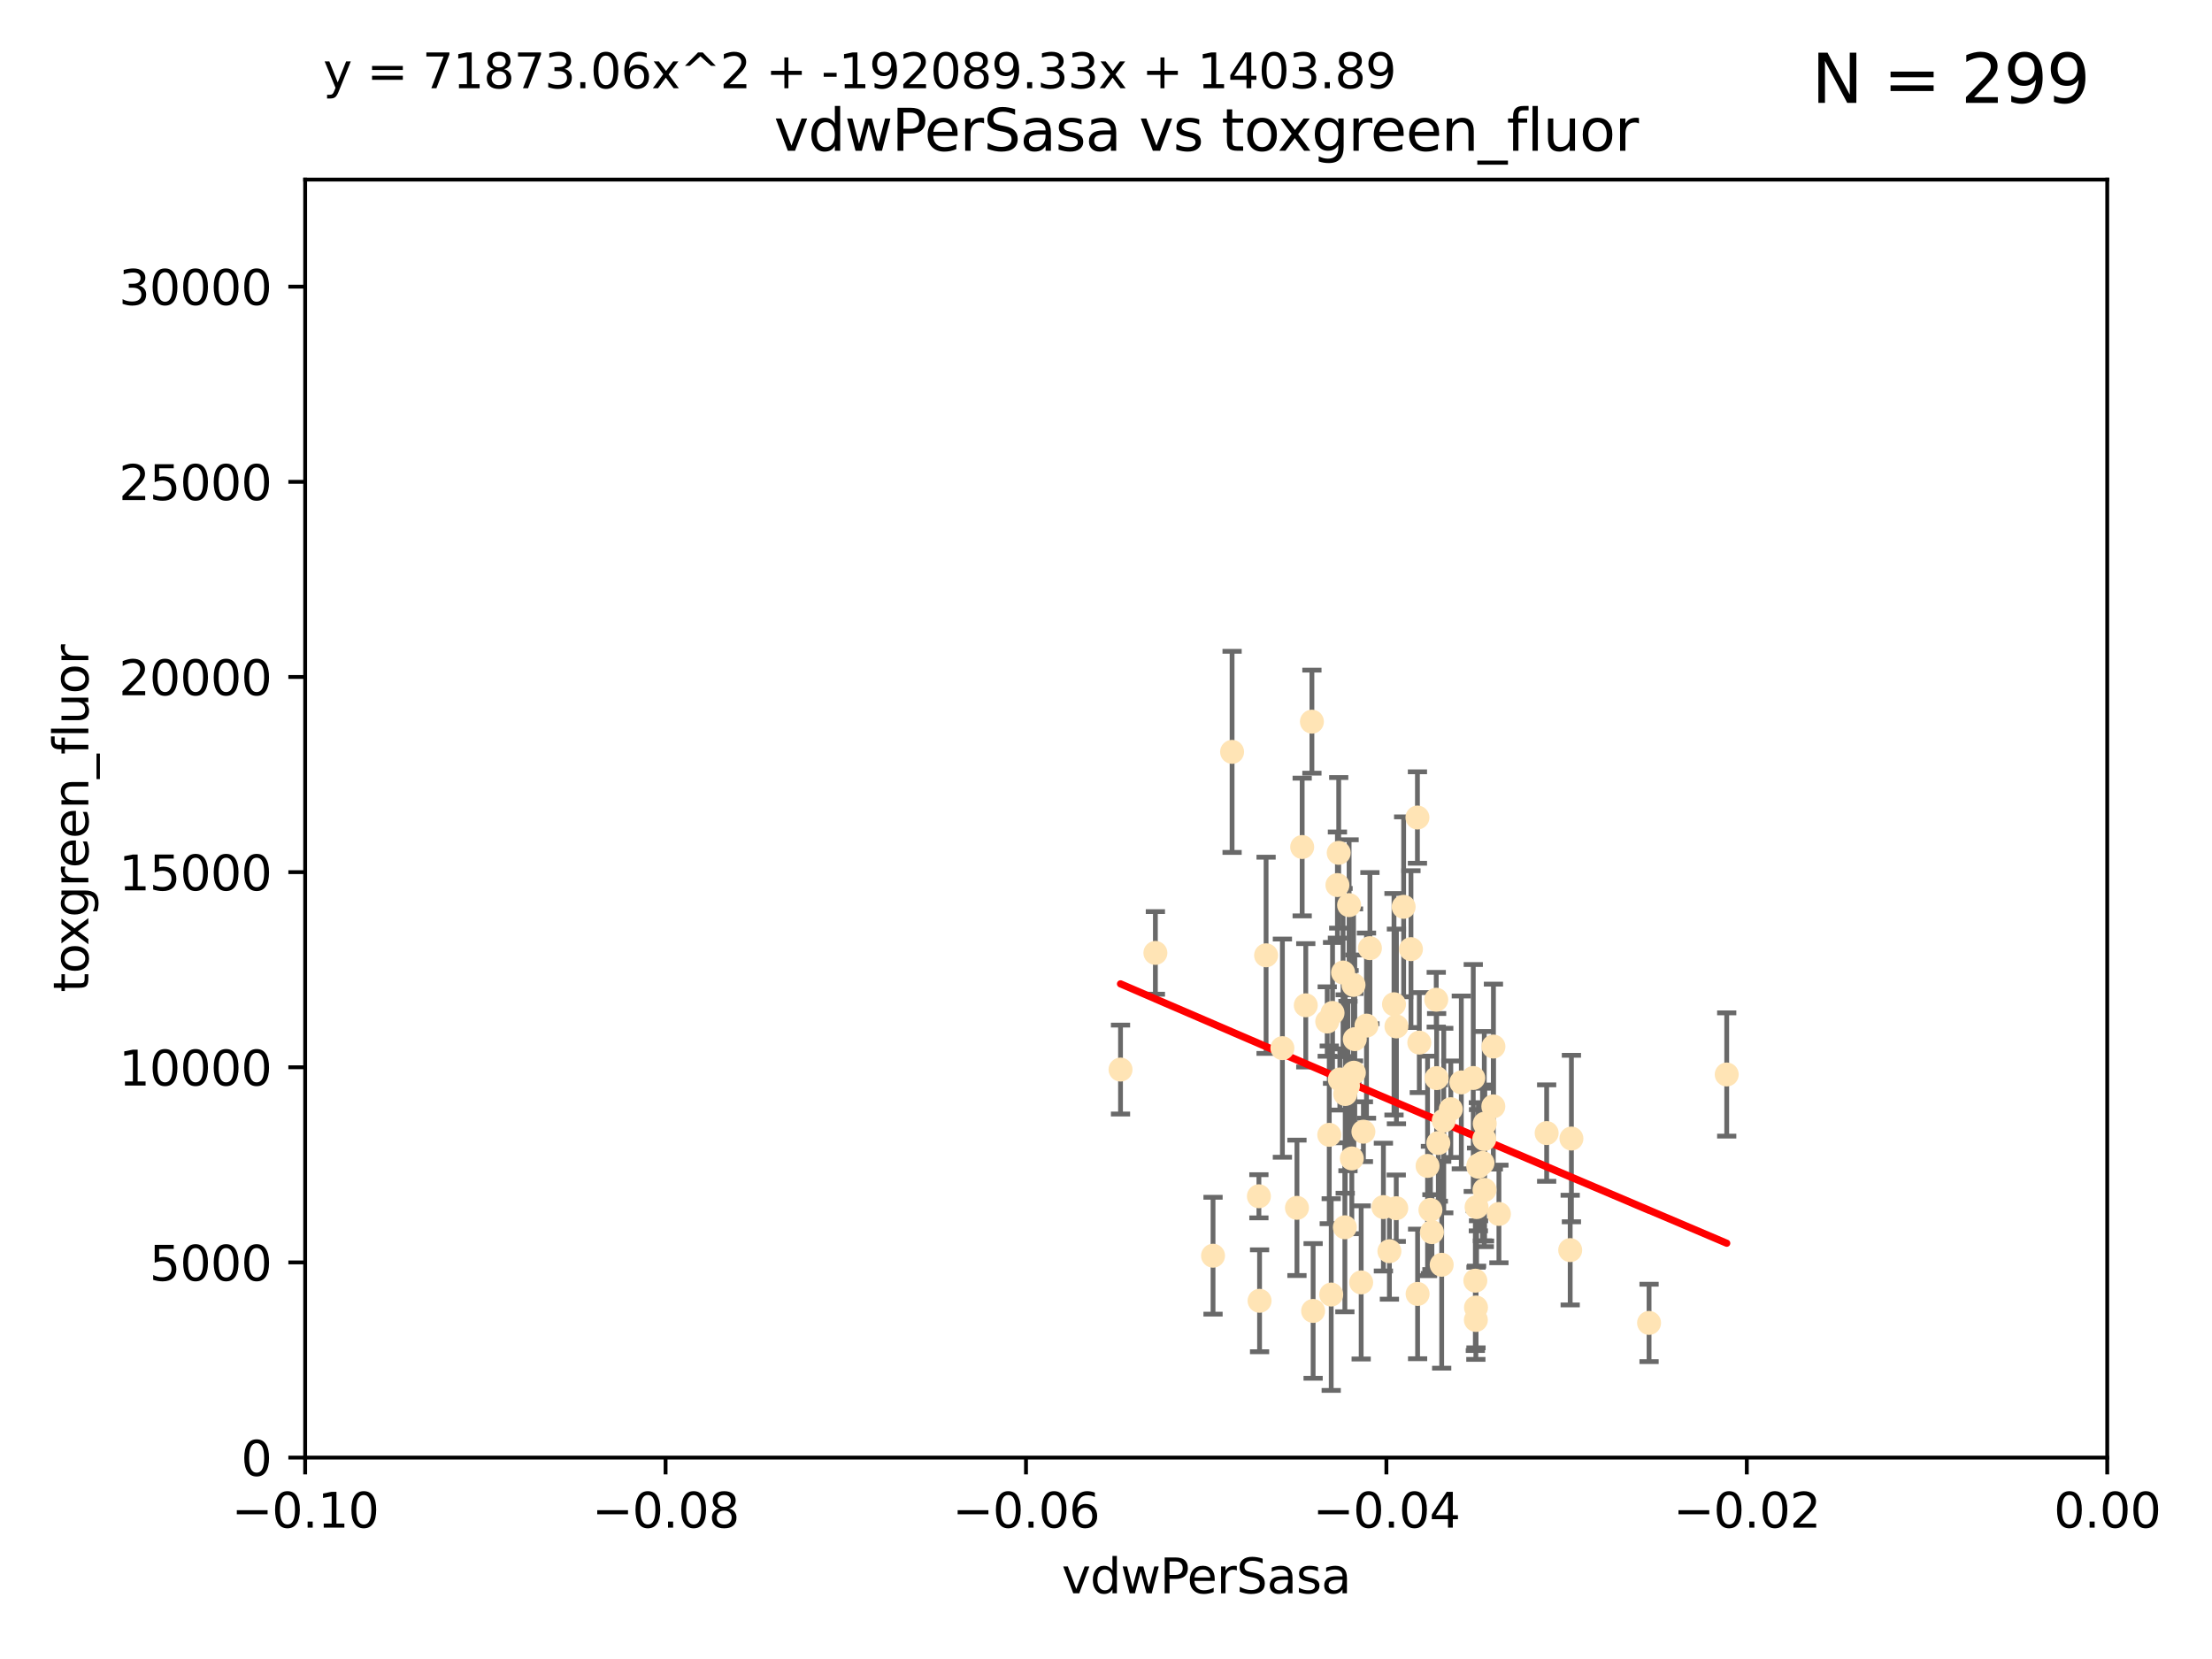 <?xml version="1.0" encoding="utf-8" standalone="no"?>
<!DOCTYPE svg PUBLIC "-//W3C//DTD SVG 1.1//EN"
  "http://www.w3.org/Graphics/SVG/1.1/DTD/svg11.dtd">
<svg xmlns:xlink="http://www.w3.org/1999/xlink" width="460.8pt" height="345.6pt" viewBox="0 0 460.8 345.6" xmlns="http://www.w3.org/2000/svg" version="1.1">
 <defs>
  <style type="text/css">*{stroke-linejoin: round; stroke-linecap: butt}</style>
 </defs>
 <g id="figure_1">
  <g id="patch_1">
   <path d="M 0 345.6 
L 460.8 345.6 
L 460.8 0 
L 0 0 
z
" style="fill: #ffffff"/>
  </g>
  <g id="axes_1">
   <g id="patch_2">
    <path d="M 63.571 303.64 
L 438.975 303.64 
L 438.975 37.411 
L 63.571 37.411 
z
" style="fill: #ffffff"/>
   </g>
   <g id="PathCollection_1">
    <defs>
     <path id="md61a786b1e" d="M 0 1.118 
C 0.297 1.118 0.581 1 0.791 0.791 
C 1 0.581 1.118 0.297 1.118 0 
C 1.118 -0.297 1 -0.581 0.791 -0.791 
C 0.581 -1 0.297 -1.118 0 -1.118 
C -0.297 -1.118 -0.581 -1 -0.791 -0.791 
C -1 -0.581 -1.118 -0.297 -1.118 0 
C -1.118 0.297 -1 0.581 -0.791 0.791 
C -0.581 1 -0.297 1.118 0 1.118 
z
" style="stroke: #ffe4b5"/>
    </defs>
    <g clip-path="url(#p7ed2db148a)">
     <use xlink:href="#md61a786b1e" x="282.036" y="223.464" style="fill: #ffe4b5; stroke: #ffe4b5"/>
     <use xlink:href="#md61a786b1e" x="276.486" y="212.802" style="fill: #ffe4b5; stroke: #ffe4b5"/>
     <use xlink:href="#md61a786b1e" x="279.113" y="224.873" style="fill: #ffe4b5; stroke: #ffe4b5"/>
     <use xlink:href="#md61a786b1e" x="302.231" y="231.067" style="fill: #ffe4b5; stroke: #ffe4b5"/>
     <use xlink:href="#md61a786b1e" x="277.595" y="211.01" style="fill: #ffe4b5; stroke: #ffe4b5"/>
     <use xlink:href="#md61a786b1e" x="280.234" y="227.903" style="fill: #ffe4b5; stroke: #ffe4b5"/>
     <use xlink:href="#md61a786b1e" x="271.268" y="176.45" style="fill: #ffe4b5; stroke: #ffe4b5"/>
     <use xlink:href="#md61a786b1e" x="285.38" y="197.518" style="fill: #ffe4b5; stroke: #ffe4b5"/>
     <use xlink:href="#md61a786b1e" x="280.806" y="226.23" style="fill: #ffe4b5; stroke: #ffe4b5"/>
     <use xlink:href="#md61a786b1e" x="299.197" y="208.258" style="fill: #ffe4b5; stroke: #ffe4b5"/>
     <use xlink:href="#md61a786b1e" x="262.392" y="270.979" style="fill: #ffe4b5; stroke: #ffe4b5"/>
     <use xlink:href="#md61a786b1e" x="281.045" y="188.554" style="fill: #ffe4b5; stroke: #ffe4b5"/>
     <use xlink:href="#md61a786b1e" x="278.879" y="177.661" style="fill: #ffe4b5; stroke: #ffe4b5"/>
     <use xlink:href="#md61a786b1e" x="280.161" y="255.665" style="fill: #ffe4b5; stroke: #ffe4b5"/>
     <use xlink:href="#md61a786b1e" x="307.598" y="251.455" style="fill: #ffe4b5; stroke: #ffe4b5"/>
     <use xlink:href="#md61a786b1e" x="300.331" y="263.475" style="fill: #ffe4b5; stroke: #ffe4b5"/>
     <use xlink:href="#md61a786b1e" x="297.982" y="252.047" style="fill: #ffe4b5; stroke: #ffe4b5"/>
     <use xlink:href="#md61a786b1e" x="278.61" y="184.376" style="fill: #ffe4b5; stroke: #ffe4b5"/>
     <use xlink:href="#md61a786b1e" x="240.689" y="198.51" style="fill: #ffe4b5; stroke: #ffe4b5"/>
     <use xlink:href="#md61a786b1e" x="304.418" y="225.488" style="fill: #ffe4b5; stroke: #ffe4b5"/>
     <use xlink:href="#md61a786b1e" x="295.668" y="217.195" style="fill: #ffe4b5; stroke: #ffe4b5"/>
     <use xlink:href="#md61a786b1e" x="263.75" y="199.008" style="fill: #ffe4b5; stroke: #ffe4b5"/>
     <use xlink:href="#md61a786b1e" x="288.189" y="251.458" style="fill: #ffe4b5; stroke: #ffe4b5"/>
     <use xlink:href="#md61a786b1e" x="309.251" y="247.882" style="fill: #ffe4b5; stroke: #ffe4b5"/>
     <use xlink:href="#md61a786b1e" x="311.111" y="218.013" style="fill: #ffe4b5; stroke: #ffe4b5"/>
     <use xlink:href="#md61a786b1e" x="297.387" y="242.885" style="fill: #ffe4b5; stroke: #ffe4b5"/>
     <use xlink:href="#md61a786b1e" x="299.63" y="238.115" style="fill: #ffe4b5; stroke: #ffe4b5"/>
     <use xlink:href="#md61a786b1e" x="281.61" y="241.324" style="fill: #ffe4b5; stroke: #ffe4b5"/>
     <use xlink:href="#md61a786b1e" x="284.023" y="235.752" style="fill: #ffe4b5; stroke: #ffe4b5"/>
     <use xlink:href="#md61a786b1e" x="273.296" y="150.334" style="fill: #ffe4b5; stroke: #ffe4b5"/>
     <use xlink:href="#md61a786b1e" x="290.902" y="213.825" style="fill: #ffe4b5; stroke: #ffe4b5"/>
     <use xlink:href="#md61a786b1e" x="309.206" y="237.288" style="fill: #ffe4b5; stroke: #ffe4b5"/>
     <use xlink:href="#md61a786b1e" x="295.278" y="170.305" style="fill: #ffe4b5; stroke: #ffe4b5"/>
     <use xlink:href="#md61a786b1e" x="233.425" y="222.809" style="fill: #ffe4b5; stroke: #ffe4b5"/>
     <use xlink:href="#md61a786b1e" x="282.226" y="216.473" style="fill: #ffe4b5; stroke: #ffe4b5"/>
     <use xlink:href="#md61a786b1e" x="290.396" y="209.201" style="fill: #ffe4b5; stroke: #ffe4b5"/>
     <use xlink:href="#md61a786b1e" x="277.316" y="269.678" style="fill: #ffe4b5; stroke: #ffe4b5"/>
     <use xlink:href="#md61a786b1e" x="295.312" y="269.55" style="fill: #ffe4b5; stroke: #ffe4b5"/>
     <use xlink:href="#md61a786b1e" x="308.83" y="242.263" style="fill: #ffe4b5; stroke: #ffe4b5"/>
     <use xlink:href="#md61a786b1e" x="307.968" y="243.055" style="fill: #ffe4b5; stroke: #ffe4b5"/>
     <use xlink:href="#md61a786b1e" x="252.698" y="261.588" style="fill: #ffe4b5; stroke: #ffe4b5"/>
     <use xlink:href="#md61a786b1e" x="309.302" y="234.075" style="fill: #ffe4b5; stroke: #ffe4b5"/>
     <use xlink:href="#md61a786b1e" x="306.909" y="224.564" style="fill: #ffe4b5; stroke: #ffe4b5"/>
     <use xlink:href="#md61a786b1e" x="290.866" y="251.692" style="fill: #ffe4b5; stroke: #ffe4b5"/>
     <use xlink:href="#md61a786b1e" x="283.557" y="267.149" style="fill: #ffe4b5; stroke: #ffe4b5"/>
     <use xlink:href="#md61a786b1e" x="299.276" y="224.589" style="fill: #ffe4b5; stroke: #ffe4b5"/>
     <use xlink:href="#md61a786b1e" x="327.1" y="260.418" style="fill: #ffe4b5; stroke: #ffe4b5"/>
     <use xlink:href="#md61a786b1e" x="267.148" y="218.347" style="fill: #ffe4b5; stroke: #ffe4b5"/>
     <use xlink:href="#md61a786b1e" x="307.477" y="272.377" style="fill: #ffe4b5; stroke: #ffe4b5"/>
     <use xlink:href="#md61a786b1e" x="292.406" y="188.907" style="fill: #ffe4b5; stroke: #ffe4b5"/>
     <use xlink:href="#md61a786b1e" x="308.006" y="242.731" style="fill: #ffe4b5; stroke: #ffe4b5"/>
     <use xlink:href="#md61a786b1e" x="281.963" y="205.175" style="fill: #ffe4b5; stroke: #ffe4b5"/>
     <use xlink:href="#md61a786b1e" x="359.707" y="223.836" style="fill: #ffe4b5; stroke: #ffe4b5"/>
     <use xlink:href="#md61a786b1e" x="307.341" y="266.787" style="fill: #ffe4b5; stroke: #ffe4b5"/>
     <use xlink:href="#md61a786b1e" x="327.356" y="237.179" style="fill: #ffe4b5; stroke: #ffe4b5"/>
     <use xlink:href="#md61a786b1e" x="289.439" y="260.652" style="fill: #ffe4b5; stroke: #ffe4b5"/>
     <use xlink:href="#md61a786b1e" x="284.665" y="213.654" style="fill: #ffe4b5; stroke: #ffe4b5"/>
     <use xlink:href="#md61a786b1e" x="298.297" y="256.674" style="fill: #ffe4b5; stroke: #ffe4b5"/>
     <use xlink:href="#md61a786b1e" x="270.18" y="251.615" style="fill: #ffe4b5; stroke: #ffe4b5"/>
     <use xlink:href="#md61a786b1e" x="272.018" y="209.421" style="fill: #ffe4b5; stroke: #ffe4b5"/>
     <use xlink:href="#md61a786b1e" x="256.666" y="156.625" style="fill: #ffe4b5; stroke: #ffe4b5"/>
     <use xlink:href="#md61a786b1e" x="312.252" y="252.889" style="fill: #ffe4b5; stroke: #ffe4b5"/>
     <use xlink:href="#md61a786b1e" x="293.929" y="197.723" style="fill: #ffe4b5; stroke: #ffe4b5"/>
     <use xlink:href="#md61a786b1e" x="322.196" y="236.039" style="fill: #ffe4b5; stroke: #ffe4b5"/>
     <use xlink:href="#md61a786b1e" x="343.531" y="275.586" style="fill: #ffe4b5; stroke: #ffe4b5"/>
     <use xlink:href="#md61a786b1e" x="273.549" y="273.091" style="fill: #ffe4b5; stroke: #ffe4b5"/>
     <use xlink:href="#md61a786b1e" x="262.253" y="249.204" style="fill: #ffe4b5; stroke: #ffe4b5"/>
     <use xlink:href="#md61a786b1e" x="311.087" y="230.478" style="fill: #ffe4b5; stroke: #ffe4b5"/>
     <use xlink:href="#md61a786b1e" x="307.449" y="274.972" style="fill: #ffe4b5; stroke: #ffe4b5"/>
     <use xlink:href="#md61a786b1e" x="279.786" y="202.594" style="fill: #ffe4b5; stroke: #ffe4b5"/>
     <use xlink:href="#md61a786b1e" x="300.761" y="233.435" style="fill: #ffe4b5; stroke: #ffe4b5"/>
     <use xlink:href="#md61a786b1e" x="276.908" y="236.407" style="fill: #ffe4b5; stroke: #ffe4b5"/>
    </g>
   </g>
   <g id="matplotlib.axis_1">
    <g id="xtick_1">
     <g id="line2d_1">
      <defs>
       <path id="m3a580c1040" d="M 0 0 
L 0 3.5 
" style="stroke: #000000; stroke-width: 0.8"/>
      </defs>
      <g>
       <use xlink:href="#m3a580c1040" x="63.571" y="303.64" style="stroke: #000000; stroke-width: 0.8"/>
      </g>
     </g>
     <g id="text_1">
      <!-- −0.10 -->
      <g transform="translate(48.249 318.238)scale(0.1 -0.1)">
       <defs>
        <path id="DejaVuSans-2212" d="M 678 2272 
L 4684 2272 
L 4684 1741 
L 678 1741 
L 678 2272 
z
" transform="scale(0.016)"/>
        <path id="DejaVuSans-30" d="M 2034 4250 
Q 1547 4250 1301 3770 
Q 1056 3291 1056 2328 
Q 1056 1369 1301 889 
Q 1547 409 2034 409 
Q 2525 409 2770 889 
Q 3016 1369 3016 2328 
Q 3016 3291 2770 3770 
Q 2525 4250 2034 4250 
z
M 2034 4750 
Q 2819 4750 3233 4129 
Q 3647 3509 3647 2328 
Q 3647 1150 3233 529 
Q 2819 -91 2034 -91 
Q 1250 -91 836 529 
Q 422 1150 422 2328 
Q 422 3509 836 4129 
Q 1250 4750 2034 4750 
z
" transform="scale(0.016)"/>
        <path id="DejaVuSans-2e" d="M 684 794 
L 1344 794 
L 1344 0 
L 684 0 
L 684 794 
z
" transform="scale(0.016)"/>
        <path id="DejaVuSans-31" d="M 794 531 
L 1825 531 
L 1825 4091 
L 703 3866 
L 703 4441 
L 1819 4666 
L 2450 4666 
L 2450 531 
L 3481 531 
L 3481 0 
L 794 0 
L 794 531 
z
" transform="scale(0.016)"/>
       </defs>
       <use xlink:href="#DejaVuSans-2212"/>
       <use xlink:href="#DejaVuSans-30" x="83.789"/>
       <use xlink:href="#DejaVuSans-2e" x="147.412"/>
       <use xlink:href="#DejaVuSans-31" x="179.199"/>
       <use xlink:href="#DejaVuSans-30" x="242.822"/>
      </g>
     </g>
    </g>
    <g id="xtick_2">
     <g id="line2d_2">
      <g>
       <use xlink:href="#m3a580c1040" x="138.652" y="303.64" style="stroke: #000000; stroke-width: 0.8"/>
      </g>
     </g>
     <g id="text_2">
      <!-- −0.08 -->
      <g transform="translate(123.329 318.238)scale(0.1 -0.1)">
       <defs>
        <path id="DejaVuSans-38" d="M 2034 2216 
Q 1584 2216 1326 1975 
Q 1069 1734 1069 1313 
Q 1069 891 1326 650 
Q 1584 409 2034 409 
Q 2484 409 2743 651 
Q 3003 894 3003 1313 
Q 3003 1734 2745 1975 
Q 2488 2216 2034 2216 
z
M 1403 2484 
Q 997 2584 770 2862 
Q 544 3141 544 3541 
Q 544 4100 942 4425 
Q 1341 4750 2034 4750 
Q 2731 4750 3128 4425 
Q 3525 4100 3525 3541 
Q 3525 3141 3298 2862 
Q 3072 2584 2669 2484 
Q 3125 2378 3379 2068 
Q 3634 1759 3634 1313 
Q 3634 634 3220 271 
Q 2806 -91 2034 -91 
Q 1263 -91 848 271 
Q 434 634 434 1313 
Q 434 1759 690 2068 
Q 947 2378 1403 2484 
z
M 1172 3481 
Q 1172 3119 1398 2916 
Q 1625 2713 2034 2713 
Q 2441 2713 2670 2916 
Q 2900 3119 2900 3481 
Q 2900 3844 2670 4047 
Q 2441 4250 2034 4250 
Q 1625 4250 1398 4047 
Q 1172 3844 1172 3481 
z
" transform="scale(0.016)"/>
       </defs>
       <use xlink:href="#DejaVuSans-2212"/>
       <use xlink:href="#DejaVuSans-30" x="83.789"/>
       <use xlink:href="#DejaVuSans-2e" x="147.412"/>
       <use xlink:href="#DejaVuSans-30" x="179.199"/>
       <use xlink:href="#DejaVuSans-38" x="242.822"/>
      </g>
     </g>
    </g>
    <g id="xtick_3">
     <g id="line2d_3">
      <g>
       <use xlink:href="#m3a580c1040" x="213.733" y="303.64" style="stroke: #000000; stroke-width: 0.8"/>
      </g>
     </g>
     <g id="text_3">
      <!-- −0.06 -->
      <g transform="translate(198.41 318.238)scale(0.1 -0.1)">
       <defs>
        <path id="DejaVuSans-36" d="M 2113 2584 
Q 1688 2584 1439 2293 
Q 1191 2003 1191 1497 
Q 1191 994 1439 701 
Q 1688 409 2113 409 
Q 2538 409 2786 701 
Q 3034 994 3034 1497 
Q 3034 2003 2786 2293 
Q 2538 2584 2113 2584 
z
M 3366 4563 
L 3366 3988 
Q 3128 4100 2886 4159 
Q 2644 4219 2406 4219 
Q 1781 4219 1451 3797 
Q 1122 3375 1075 2522 
Q 1259 2794 1537 2939 
Q 1816 3084 2150 3084 
Q 2853 3084 3261 2657 
Q 3669 2231 3669 1497 
Q 3669 778 3244 343 
Q 2819 -91 2113 -91 
Q 1303 -91 875 529 
Q 447 1150 447 2328 
Q 447 3434 972 4092 
Q 1497 4750 2381 4750 
Q 2619 4750 2861 4703 
Q 3103 4656 3366 4563 
z
" transform="scale(0.016)"/>
       </defs>
       <use xlink:href="#DejaVuSans-2212"/>
       <use xlink:href="#DejaVuSans-30" x="83.789"/>
       <use xlink:href="#DejaVuSans-2e" x="147.412"/>
       <use xlink:href="#DejaVuSans-30" x="179.199"/>
       <use xlink:href="#DejaVuSans-36" x="242.822"/>
      </g>
     </g>
    </g>
    <g id="xtick_4">
     <g id="line2d_4">
      <g>
       <use xlink:href="#m3a580c1040" x="288.813" y="303.64" style="stroke: #000000; stroke-width: 0.8"/>
      </g>
     </g>
     <g id="text_4">
      <!-- −0.04 -->
      <g transform="translate(273.491 318.238)scale(0.1 -0.1)">
       <defs>
        <path id="DejaVuSans-34" d="M 2419 4116 
L 825 1625 
L 2419 1625 
L 2419 4116 
z
M 2253 4666 
L 3047 4666 
L 3047 1625 
L 3713 1625 
L 3713 1100 
L 3047 1100 
L 3047 0 
L 2419 0 
L 2419 1100 
L 313 1100 
L 313 1709 
L 2253 4666 
z
" transform="scale(0.016)"/>
       </defs>
       <use xlink:href="#DejaVuSans-2212"/>
       <use xlink:href="#DejaVuSans-30" x="83.789"/>
       <use xlink:href="#DejaVuSans-2e" x="147.412"/>
       <use xlink:href="#DejaVuSans-30" x="179.199"/>
       <use xlink:href="#DejaVuSans-34" x="242.822"/>
      </g>
     </g>
    </g>
    <g id="xtick_5">
     <g id="line2d_5">
      <g>
       <use xlink:href="#m3a580c1040" x="363.894" y="303.64" style="stroke: #000000; stroke-width: 0.8"/>
      </g>
     </g>
     <g id="text_5">
      <!-- −0.02 -->
      <g transform="translate(348.572 318.238)scale(0.1 -0.1)">
       <defs>
        <path id="DejaVuSans-32" d="M 1228 531 
L 3431 531 
L 3431 0 
L 469 0 
L 469 531 
Q 828 903 1448 1529 
Q 2069 2156 2228 2338 
Q 2531 2678 2651 2914 
Q 2772 3150 2772 3378 
Q 2772 3750 2511 3984 
Q 2250 4219 1831 4219 
Q 1534 4219 1204 4116 
Q 875 4013 500 3803 
L 500 4441 
Q 881 4594 1212 4672 
Q 1544 4750 1819 4750 
Q 2544 4750 2975 4387 
Q 3406 4025 3406 3419 
Q 3406 3131 3298 2873 
Q 3191 2616 2906 2266 
Q 2828 2175 2409 1742 
Q 1991 1309 1228 531 
z
" transform="scale(0.016)"/>
       </defs>
       <use xlink:href="#DejaVuSans-2212"/>
       <use xlink:href="#DejaVuSans-30" x="83.789"/>
       <use xlink:href="#DejaVuSans-2e" x="147.412"/>
       <use xlink:href="#DejaVuSans-30" x="179.199"/>
       <use xlink:href="#DejaVuSans-32" x="242.822"/>
      </g>
     </g>
    </g>
    <g id="xtick_6">
     <g id="line2d_6">
      <g>
       <use xlink:href="#m3a580c1040" x="438.975" y="303.64" style="stroke: #000000; stroke-width: 0.8"/>
      </g>
     </g>
     <g id="text_6">
      <!-- 0.00 -->
      <g transform="translate(427.842 318.238)scale(0.1 -0.1)">
       <use xlink:href="#DejaVuSans-30"/>
       <use xlink:href="#DejaVuSans-2e" x="63.623"/>
       <use xlink:href="#DejaVuSans-30" x="95.41"/>
       <use xlink:href="#DejaVuSans-30" x="159.033"/>
      </g>
     </g>
    </g>
    <g id="text_7">
     <!-- vdwPerSasa -->
     <g transform="translate(221.178 331.917)scale(0.1 -0.1)">
      <defs>
       <path id="DejaVuSans-76" d="M 191 3500 
L 800 3500 
L 1894 563 
L 2988 3500 
L 3597 3500 
L 2284 0 
L 1503 0 
L 191 3500 
z
" transform="scale(0.016)"/>
       <path id="DejaVuSans-64" d="M 2906 2969 
L 2906 4863 
L 3481 4863 
L 3481 0 
L 2906 0 
L 2906 525 
Q 2725 213 2448 61 
Q 2172 -91 1784 -91 
Q 1150 -91 751 415 
Q 353 922 353 1747 
Q 353 2572 751 3078 
Q 1150 3584 1784 3584 
Q 2172 3584 2448 3432 
Q 2725 3281 2906 2969 
z
M 947 1747 
Q 947 1113 1208 752 
Q 1469 391 1925 391 
Q 2381 391 2643 752 
Q 2906 1113 2906 1747 
Q 2906 2381 2643 2742 
Q 2381 3103 1925 3103 
Q 1469 3103 1208 2742 
Q 947 2381 947 1747 
z
" transform="scale(0.016)"/>
       <path id="DejaVuSans-77" d="M 269 3500 
L 844 3500 
L 1563 769 
L 2278 3500 
L 2956 3500 
L 3675 769 
L 4391 3500 
L 4966 3500 
L 4050 0 
L 3372 0 
L 2619 2869 
L 1863 0 
L 1184 0 
L 269 3500 
z
" transform="scale(0.016)"/>
       <path id="DejaVuSans-50" d="M 1259 4147 
L 1259 2394 
L 2053 2394 
Q 2494 2394 2734 2622 
Q 2975 2850 2975 3272 
Q 2975 3691 2734 3919 
Q 2494 4147 2053 4147 
L 1259 4147 
z
M 628 4666 
L 2053 4666 
Q 2838 4666 3239 4311 
Q 3641 3956 3641 3272 
Q 3641 2581 3239 2228 
Q 2838 1875 2053 1875 
L 1259 1875 
L 1259 0 
L 628 0 
L 628 4666 
z
" transform="scale(0.016)"/>
       <path id="DejaVuSans-65" d="M 3597 1894 
L 3597 1613 
L 953 1613 
Q 991 1019 1311 708 
Q 1631 397 2203 397 
Q 2534 397 2845 478 
Q 3156 559 3463 722 
L 3463 178 
Q 3153 47 2828 -22 
Q 2503 -91 2169 -91 
Q 1331 -91 842 396 
Q 353 884 353 1716 
Q 353 2575 817 3079 
Q 1281 3584 2069 3584 
Q 2775 3584 3186 3129 
Q 3597 2675 3597 1894 
z
M 3022 2063 
Q 3016 2534 2758 2815 
Q 2500 3097 2075 3097 
Q 1594 3097 1305 2825 
Q 1016 2553 972 2059 
L 3022 2063 
z
" transform="scale(0.016)"/>
       <path id="DejaVuSans-72" d="M 2631 2963 
Q 2534 3019 2420 3045 
Q 2306 3072 2169 3072 
Q 1681 3072 1420 2755 
Q 1159 2438 1159 1844 
L 1159 0 
L 581 0 
L 581 3500 
L 1159 3500 
L 1159 2956 
Q 1341 3275 1631 3429 
Q 1922 3584 2338 3584 
Q 2397 3584 2469 3576 
Q 2541 3569 2628 3553 
L 2631 2963 
z
" transform="scale(0.016)"/>
       <path id="DejaVuSans-53" d="M 3425 4513 
L 3425 3897 
Q 3066 4069 2747 4153 
Q 2428 4238 2131 4238 
Q 1616 4238 1336 4038 
Q 1056 3838 1056 3469 
Q 1056 3159 1242 3001 
Q 1428 2844 1947 2747 
L 2328 2669 
Q 3034 2534 3370 2195 
Q 3706 1856 3706 1288 
Q 3706 609 3251 259 
Q 2797 -91 1919 -91 
Q 1588 -91 1214 -16 
Q 841 59 441 206 
L 441 856 
Q 825 641 1194 531 
Q 1563 422 1919 422 
Q 2459 422 2753 634 
Q 3047 847 3047 1241 
Q 3047 1584 2836 1778 
Q 2625 1972 2144 2069 
L 1759 2144 
Q 1053 2284 737 2584 
Q 422 2884 422 3419 
Q 422 4038 858 4394 
Q 1294 4750 2059 4750 
Q 2388 4750 2728 4690 
Q 3069 4631 3425 4513 
z
" transform="scale(0.016)"/>
       <path id="DejaVuSans-61" d="M 2194 1759 
Q 1497 1759 1228 1600 
Q 959 1441 959 1056 
Q 959 750 1161 570 
Q 1363 391 1709 391 
Q 2188 391 2477 730 
Q 2766 1069 2766 1631 
L 2766 1759 
L 2194 1759 
z
M 3341 1997 
L 3341 0 
L 2766 0 
L 2766 531 
Q 2569 213 2275 61 
Q 1981 -91 1556 -91 
Q 1019 -91 701 211 
Q 384 513 384 1019 
Q 384 1609 779 1909 
Q 1175 2209 1959 2209 
L 2766 2209 
L 2766 2266 
Q 2766 2663 2505 2880 
Q 2244 3097 1772 3097 
Q 1472 3097 1187 3025 
Q 903 2953 641 2809 
L 641 3341 
Q 956 3463 1253 3523 
Q 1550 3584 1831 3584 
Q 2591 3584 2966 3190 
Q 3341 2797 3341 1997 
z
" transform="scale(0.016)"/>
       <path id="DejaVuSans-73" d="M 2834 3397 
L 2834 2853 
Q 2591 2978 2328 3040 
Q 2066 3103 1784 3103 
Q 1356 3103 1142 2972 
Q 928 2841 928 2578 
Q 928 2378 1081 2264 
Q 1234 2150 1697 2047 
L 1894 2003 
Q 2506 1872 2764 1633 
Q 3022 1394 3022 966 
Q 3022 478 2636 193 
Q 2250 -91 1575 -91 
Q 1294 -91 989 -36 
Q 684 19 347 128 
L 347 722 
Q 666 556 975 473 
Q 1284 391 1588 391 
Q 1994 391 2212 530 
Q 2431 669 2431 922 
Q 2431 1156 2273 1281 
Q 2116 1406 1581 1522 
L 1381 1569 
Q 847 1681 609 1914 
Q 372 2147 372 2553 
Q 372 3047 722 3315 
Q 1072 3584 1716 3584 
Q 2034 3584 2315 3537 
Q 2597 3491 2834 3397 
z
" transform="scale(0.016)"/>
      </defs>
      <use xlink:href="#DejaVuSans-76"/>
      <use xlink:href="#DejaVuSans-64" x="59.18"/>
      <use xlink:href="#DejaVuSans-77" x="122.656"/>
      <use xlink:href="#DejaVuSans-50" x="204.443"/>
      <use xlink:href="#DejaVuSans-65" x="261.121"/>
      <use xlink:href="#DejaVuSans-72" x="322.645"/>
      <use xlink:href="#DejaVuSans-53" x="363.758"/>
      <use xlink:href="#DejaVuSans-61" x="427.234"/>
      <use xlink:href="#DejaVuSans-73" x="488.514"/>
      <use xlink:href="#DejaVuSans-61" x="540.613"/>
     </g>
    </g>
   </g>
   <g id="matplotlib.axis_2">
    <g id="ytick_1">
     <g id="line2d_7">
      <defs>
       <path id="m40e4986777" d="M 0 0 
L -3.5 0 
" style="stroke: #000000; stroke-width: 0.8"/>
      </defs>
      <g>
       <use xlink:href="#m40e4986777" x="63.571" y="303.64" style="stroke: #000000; stroke-width: 0.8"/>
      </g>
     </g>
     <g id="text_8">
      <!-- 0 -->
      <g transform="translate(50.209 307.439)scale(0.1 -0.1)">
       <use xlink:href="#DejaVuSans-30"/>
      </g>
     </g>
    </g>
    <g id="ytick_2">
     <g id="line2d_8">
      <g>
       <use xlink:href="#m40e4986777" x="63.571" y="262.986" style="stroke: #000000; stroke-width: 0.8"/>
      </g>
     </g>
     <g id="text_9">
      <!-- 5000 -->
      <g transform="translate(31.121 266.786)scale(0.1 -0.1)">
       <defs>
        <path id="DejaVuSans-35" d="M 691 4666 
L 3169 4666 
L 3169 4134 
L 1269 4134 
L 1269 2991 
Q 1406 3038 1543 3061 
Q 1681 3084 1819 3084 
Q 2600 3084 3056 2656 
Q 3513 2228 3513 1497 
Q 3513 744 3044 326 
Q 2575 -91 1722 -91 
Q 1428 -91 1123 -41 
Q 819 9 494 109 
L 494 744 
Q 775 591 1075 516 
Q 1375 441 1709 441 
Q 2250 441 2565 725 
Q 2881 1009 2881 1497 
Q 2881 1984 2565 2268 
Q 2250 2553 1709 2553 
Q 1456 2553 1204 2497 
Q 953 2441 691 2322 
L 691 4666 
z
" transform="scale(0.016)"/>
       </defs>
       <use xlink:href="#DejaVuSans-35"/>
       <use xlink:href="#DejaVuSans-30" x="63.623"/>
       <use xlink:href="#DejaVuSans-30" x="127.246"/>
       <use xlink:href="#DejaVuSans-30" x="190.869"/>
      </g>
     </g>
    </g>
    <g id="ytick_3">
     <g id="line2d_9">
      <g>
       <use xlink:href="#m40e4986777" x="63.571" y="222.333" style="stroke: #000000; stroke-width: 0.8"/>
      </g>
     </g>
     <g id="text_10">
      <!-- 10000 -->
      <g transform="translate(24.759 226.132)scale(0.1 -0.1)">
       <use xlink:href="#DejaVuSans-31"/>
       <use xlink:href="#DejaVuSans-30" x="63.623"/>
       <use xlink:href="#DejaVuSans-30" x="127.246"/>
       <use xlink:href="#DejaVuSans-30" x="190.869"/>
       <use xlink:href="#DejaVuSans-30" x="254.492"/>
      </g>
     </g>
    </g>
    <g id="ytick_4">
     <g id="line2d_10">
      <g>
       <use xlink:href="#m40e4986777" x="63.571" y="181.679" style="stroke: #000000; stroke-width: 0.8"/>
      </g>
     </g>
     <g id="text_11">
      <!-- 15000 -->
      <g transform="translate(24.759 185.478)scale(0.1 -0.1)">
       <use xlink:href="#DejaVuSans-31"/>
       <use xlink:href="#DejaVuSans-35" x="63.623"/>
       <use xlink:href="#DejaVuSans-30" x="127.246"/>
       <use xlink:href="#DejaVuSans-30" x="190.869"/>
       <use xlink:href="#DejaVuSans-30" x="254.492"/>
      </g>
     </g>
    </g>
    <g id="ytick_5">
     <g id="line2d_11">
      <g>
       <use xlink:href="#m40e4986777" x="63.571" y="141.026" style="stroke: #000000; stroke-width: 0.8"/>
      </g>
     </g>
     <g id="text_12">
      <!-- 20000 -->
      <g transform="translate(24.759 144.825)scale(0.1 -0.1)">
       <use xlink:href="#DejaVuSans-32"/>
       <use xlink:href="#DejaVuSans-30" x="63.623"/>
       <use xlink:href="#DejaVuSans-30" x="127.246"/>
       <use xlink:href="#DejaVuSans-30" x="190.869"/>
       <use xlink:href="#DejaVuSans-30" x="254.492"/>
      </g>
     </g>
    </g>
    <g id="ytick_6">
     <g id="line2d_12">
      <g>
       <use xlink:href="#m40e4986777" x="63.571" y="100.372" style="stroke: #000000; stroke-width: 0.8"/>
      </g>
     </g>
     <g id="text_13">
      <!-- 25000 -->
      <g transform="translate(24.759 104.171)scale(0.1 -0.1)">
       <use xlink:href="#DejaVuSans-32"/>
       <use xlink:href="#DejaVuSans-35" x="63.623"/>
       <use xlink:href="#DejaVuSans-30" x="127.246"/>
       <use xlink:href="#DejaVuSans-30" x="190.869"/>
       <use xlink:href="#DejaVuSans-30" x="254.492"/>
      </g>
     </g>
    </g>
    <g id="ytick_7">
     <g id="line2d_13">
      <g>
       <use xlink:href="#m40e4986777" x="63.571" y="59.718" style="stroke: #000000; stroke-width: 0.8"/>
      </g>
     </g>
     <g id="text_14">
      <!-- 30000 -->
      <g transform="translate(24.759 63.518)scale(0.1 -0.1)">
       <defs>
        <path id="DejaVuSans-33" d="M 2597 2516 
Q 3050 2419 3304 2112 
Q 3559 1806 3559 1356 
Q 3559 666 3084 287 
Q 2609 -91 1734 -91 
Q 1441 -91 1130 -33 
Q 819 25 488 141 
L 488 750 
Q 750 597 1062 519 
Q 1375 441 1716 441 
Q 2309 441 2620 675 
Q 2931 909 2931 1356 
Q 2931 1769 2642 2001 
Q 2353 2234 1838 2234 
L 1294 2234 
L 1294 2753 
L 1863 2753 
Q 2328 2753 2575 2939 
Q 2822 3125 2822 3475 
Q 2822 3834 2567 4026 
Q 2313 4219 1838 4219 
Q 1578 4219 1281 4162 
Q 984 4106 628 3988 
L 628 4550 
Q 988 4650 1302 4700 
Q 1616 4750 1894 4750 
Q 2613 4750 3031 4423 
Q 3450 4097 3450 3541 
Q 3450 3153 3228 2886 
Q 3006 2619 2597 2516 
z
" transform="scale(0.016)"/>
       </defs>
       <use xlink:href="#DejaVuSans-33"/>
       <use xlink:href="#DejaVuSans-30" x="63.623"/>
       <use xlink:href="#DejaVuSans-30" x="127.246"/>
       <use xlink:href="#DejaVuSans-30" x="190.869"/>
       <use xlink:href="#DejaVuSans-30" x="254.492"/>
      </g>
     </g>
    </g>
    <g id="text_15">
     <!-- toxgreen_fluor -->
     <g transform="translate(18.401 206.72)rotate(-90)scale(0.1 -0.1)">
      <defs>
       <path id="DejaVuSans-74" d="M 1172 4494 
L 1172 3500 
L 2356 3500 
L 2356 3053 
L 1172 3053 
L 1172 1153 
Q 1172 725 1289 603 
Q 1406 481 1766 481 
L 2356 481 
L 2356 0 
L 1766 0 
Q 1100 0 847 248 
Q 594 497 594 1153 
L 594 3053 
L 172 3053 
L 172 3500 
L 594 3500 
L 594 4494 
L 1172 4494 
z
" transform="scale(0.016)"/>
       <path id="DejaVuSans-6f" d="M 1959 3097 
Q 1497 3097 1228 2736 
Q 959 2375 959 1747 
Q 959 1119 1226 758 
Q 1494 397 1959 397 
Q 2419 397 2687 759 
Q 2956 1122 2956 1747 
Q 2956 2369 2687 2733 
Q 2419 3097 1959 3097 
z
M 1959 3584 
Q 2709 3584 3137 3096 
Q 3566 2609 3566 1747 
Q 3566 888 3137 398 
Q 2709 -91 1959 -91 
Q 1206 -91 779 398 
Q 353 888 353 1747 
Q 353 2609 779 3096 
Q 1206 3584 1959 3584 
z
" transform="scale(0.016)"/>
       <path id="DejaVuSans-78" d="M 3513 3500 
L 2247 1797 
L 3578 0 
L 2900 0 
L 1881 1375 
L 863 0 
L 184 0 
L 1544 1831 
L 300 3500 
L 978 3500 
L 1906 2253 
L 2834 3500 
L 3513 3500 
z
" transform="scale(0.016)"/>
       <path id="DejaVuSans-67" d="M 2906 1791 
Q 2906 2416 2648 2759 
Q 2391 3103 1925 3103 
Q 1463 3103 1205 2759 
Q 947 2416 947 1791 
Q 947 1169 1205 825 
Q 1463 481 1925 481 
Q 2391 481 2648 825 
Q 2906 1169 2906 1791 
z
M 3481 434 
Q 3481 -459 3084 -895 
Q 2688 -1331 1869 -1331 
Q 1566 -1331 1297 -1286 
Q 1028 -1241 775 -1147 
L 775 -588 
Q 1028 -725 1275 -790 
Q 1522 -856 1778 -856 
Q 2344 -856 2625 -561 
Q 2906 -266 2906 331 
L 2906 616 
Q 2728 306 2450 153 
Q 2172 0 1784 0 
Q 1141 0 747 490 
Q 353 981 353 1791 
Q 353 2603 747 3093 
Q 1141 3584 1784 3584 
Q 2172 3584 2450 3431 
Q 2728 3278 2906 2969 
L 2906 3500 
L 3481 3500 
L 3481 434 
z
" transform="scale(0.016)"/>
       <path id="DejaVuSans-6e" d="M 3513 2113 
L 3513 0 
L 2938 0 
L 2938 2094 
Q 2938 2591 2744 2837 
Q 2550 3084 2163 3084 
Q 1697 3084 1428 2787 
Q 1159 2491 1159 1978 
L 1159 0 
L 581 0 
L 581 3500 
L 1159 3500 
L 1159 2956 
Q 1366 3272 1645 3428 
Q 1925 3584 2291 3584 
Q 2894 3584 3203 3211 
Q 3513 2838 3513 2113 
z
" transform="scale(0.016)"/>
       <path id="DejaVuSans-5f" d="M 3263 -1063 
L 3263 -1509 
L -63 -1509 
L -63 -1063 
L 3263 -1063 
z
" transform="scale(0.016)"/>
       <path id="DejaVuSans-66" d="M 2375 4863 
L 2375 4384 
L 1825 4384 
Q 1516 4384 1395 4259 
Q 1275 4134 1275 3809 
L 1275 3500 
L 2222 3500 
L 2222 3053 
L 1275 3053 
L 1275 0 
L 697 0 
L 697 3053 
L 147 3053 
L 147 3500 
L 697 3500 
L 697 3744 
Q 697 4328 969 4595 
Q 1241 4863 1831 4863 
L 2375 4863 
z
" transform="scale(0.016)"/>
       <path id="DejaVuSans-6c" d="M 603 4863 
L 1178 4863 
L 1178 0 
L 603 0 
L 603 4863 
z
" transform="scale(0.016)"/>
       <path id="DejaVuSans-75" d="M 544 1381 
L 544 3500 
L 1119 3500 
L 1119 1403 
Q 1119 906 1312 657 
Q 1506 409 1894 409 
Q 2359 409 2629 706 
Q 2900 1003 2900 1516 
L 2900 3500 
L 3475 3500 
L 3475 0 
L 2900 0 
L 2900 538 
Q 2691 219 2414 64 
Q 2138 -91 1772 -91 
Q 1169 -91 856 284 
Q 544 659 544 1381 
z
M 1991 3584 
L 1991 3584 
z
" transform="scale(0.016)"/>
      </defs>
      <use xlink:href="#DejaVuSans-74"/>
      <use xlink:href="#DejaVuSans-6f" x="39.209"/>
      <use xlink:href="#DejaVuSans-78" x="97.266"/>
      <use xlink:href="#DejaVuSans-67" x="156.445"/>
      <use xlink:href="#DejaVuSans-72" x="219.922"/>
      <use xlink:href="#DejaVuSans-65" x="258.785"/>
      <use xlink:href="#DejaVuSans-65" x="320.309"/>
      <use xlink:href="#DejaVuSans-6e" x="381.832"/>
      <use xlink:href="#DejaVuSans-5f" x="445.211"/>
      <use xlink:href="#DejaVuSans-66" x="495.211"/>
      <use xlink:href="#DejaVuSans-6c" x="530.416"/>
      <use xlink:href="#DejaVuSans-75" x="558.199"/>
      <use xlink:href="#DejaVuSans-6f" x="621.578"/>
      <use xlink:href="#DejaVuSans-72" x="682.76"/>
     </g>
    </g>
   </g>
   <g id="LineCollection_1">
    <path d="M 282.036 239.967 
L 282.036 206.961 
" clip-path="url(#p7ed2db148a)" style="fill: none; stroke: #696969"/>
    <path d="M 276.486 220.032 
L 276.486 205.573 
" clip-path="url(#p7ed2db148a)" style="fill: none; stroke: #696969"/>
    <path d="M 279.113 231.243 
L 279.113 218.504 
" clip-path="url(#p7ed2db148a)" style="fill: none; stroke: #696969"/>
    <path d="M 302.231 241.119 
L 302.231 221.015 
" clip-path="url(#p7ed2db148a)" style="fill: none; stroke: #696969"/>
    <path d="M 277.595 225.69 
L 277.595 196.329 
" clip-path="url(#p7ed2db148a)" style="fill: none; stroke: #696969"/>
    <path d="M 280.234 248.569 
L 280.234 207.238 
" clip-path="url(#p7ed2db148a)" style="fill: none; stroke: #696969"/>
    <path d="M 271.268 190.796 
L 271.268 162.103 
" clip-path="url(#p7ed2db148a)" style="fill: none; stroke: #696969"/>
    <path d="M 285.38 213.263 
L 285.38 181.773 
" clip-path="url(#p7ed2db148a)" style="fill: none; stroke: #696969"/>
    <path d="M 280.806 243.88 
L 280.806 208.581 
" clip-path="url(#p7ed2db148a)" style="fill: none; stroke: #696969"/>
    <path d="M 299.197 213.953 
L 299.197 202.562 
" clip-path="url(#p7ed2db148a)" style="fill: none; stroke: #696969"/>
    <path d="M 262.392 281.591 
L 262.392 260.367 
" clip-path="url(#p7ed2db148a)" style="fill: none; stroke: #696969"/>
    <path d="M 281.045 202.169 
L 281.045 174.94 
" clip-path="url(#p7ed2db148a)" style="fill: none; stroke: #696969"/>
    <path d="M 278.879 193.349 
L 278.879 161.973 
" clip-path="url(#p7ed2db148a)" style="fill: none; stroke: #696969"/>
    <path d="M 280.161 273.27 
L 280.161 238.061 
" clip-path="url(#p7ed2db148a)" style="fill: none; stroke: #696969"/>
    <path d="M 307.598 263.752 
L 307.598 239.159 
" clip-path="url(#p7ed2db148a)" style="fill: none; stroke: #696969"/>
    <path d="M 300.331 285.018 
L 300.331 241.932 
" clip-path="url(#p7ed2db148a)" style="fill: none; stroke: #696969"/>
    <path d="M 297.982 265.298 
L 297.982 238.796 
" clip-path="url(#p7ed2db148a)" style="fill: none; stroke: #696969"/>
    <path d="M 278.61 195.428 
L 278.61 173.323 
" clip-path="url(#p7ed2db148a)" style="fill: none; stroke: #696969"/>
    <path d="M 240.689 207.112 
L 240.689 189.909 
" clip-path="url(#p7ed2db148a)" style="fill: none; stroke: #696969"/>
    <path d="M 304.418 243.487 
L 304.418 207.489 
" clip-path="url(#p7ed2db148a)" style="fill: none; stroke: #696969"/>
    <path d="M 295.668 227.605 
L 295.668 206.784 
" clip-path="url(#p7ed2db148a)" style="fill: none; stroke: #696969"/>
    <path d="M 263.75 219.445 
L 263.75 178.571 
" clip-path="url(#p7ed2db148a)" style="fill: none; stroke: #696969"/>
    <path d="M 288.189 264.768 
L 288.189 238.148 
" clip-path="url(#p7ed2db148a)" style="fill: none; stroke: #696969"/>
    <path d="M 309.251 258.528 
L 309.251 237.236 
" clip-path="url(#p7ed2db148a)" style="fill: none; stroke: #696969"/>
    <path d="M 311.111 231.015 
L 311.111 205.011 
" clip-path="url(#p7ed2db148a)" style="fill: none; stroke: #696969"/>
    <path d="M 297.387 265.745 
L 297.387 220.025 
" clip-path="url(#p7ed2db148a)" style="fill: none; stroke: #696969"/>
    <path d="M 299.63 250.233 
L 299.63 225.998 
" clip-path="url(#p7ed2db148a)" style="fill: none; stroke: #696969"/>
    <path d="M 281.61 257.002 
L 281.61 225.646 
" clip-path="url(#p7ed2db148a)" style="fill: none; stroke: #696969"/>
    <path d="M 284.023 241.982 
L 284.023 229.521 
" clip-path="url(#p7ed2db148a)" style="fill: none; stroke: #696969"/>
    <path d="M 273.296 161.068 
L 273.296 139.6 
" clip-path="url(#p7ed2db148a)" style="fill: none; stroke: #696969"/>
    <path d="M 290.902 234.106 
L 290.902 193.545 
" clip-path="url(#p7ed2db148a)" style="fill: none; stroke: #696969"/>
    <path d="M 309.206 259.699 
L 309.206 214.876 
" clip-path="url(#p7ed2db148a)" style="fill: none; stroke: #696969"/>
    <path d="M 295.278 179.827 
L 295.278 160.782 
" clip-path="url(#p7ed2db148a)" style="fill: none; stroke: #696969"/>
    <path d="M 233.425 232.071 
L 233.425 213.548 
" clip-path="url(#p7ed2db148a)" style="fill: none; stroke: #696969"/>
    <path d="M 282.226 234.008 
L 282.226 198.938 
" clip-path="url(#p7ed2db148a)" style="fill: none; stroke: #696969"/>
    <path d="M 290.396 232.272 
L 290.396 186.13 
" clip-path="url(#p7ed2db148a)" style="fill: none; stroke: #696969"/>
    <path d="M 277.316 289.643 
L 277.316 249.712 
" clip-path="url(#p7ed2db148a)" style="fill: none; stroke: #696969"/>
    <path d="M 295.312 283.046 
L 295.312 256.054 
" clip-path="url(#p7ed2db148a)" style="fill: none; stroke: #696969"/>
    <path d="M 308.83 258.487 
L 308.83 226.04 
" clip-path="url(#p7ed2db148a)" style="fill: none; stroke: #696969"/>
    <path d="M 307.968 256.404 
L 307.968 229.706 
" clip-path="url(#p7ed2db148a)" style="fill: none; stroke: #696969"/>
    <path d="M 252.698 273.762 
L 252.698 249.414 
" clip-path="url(#p7ed2db148a)" style="fill: none; stroke: #696969"/>
    <path d="M 309.302 241.454 
L 309.302 226.696 
" clip-path="url(#p7ed2db148a)" style="fill: none; stroke: #696969"/>
    <path d="M 306.909 248.198 
L 306.909 200.931 
" clip-path="url(#p7ed2db148a)" style="fill: none; stroke: #696969"/>
    <path d="M 290.866 258.613 
L 290.866 244.772 
" clip-path="url(#p7ed2db148a)" style="fill: none; stroke: #696969"/>
    <path d="M 283.557 283.104 
L 283.557 251.194 
" clip-path="url(#p7ed2db148a)" style="fill: none; stroke: #696969"/>
    <path d="M 299.276 238.042 
L 299.276 211.137 
" clip-path="url(#p7ed2db148a)" style="fill: none; stroke: #696969"/>
    <path d="M 327.1 271.844 
L 327.1 248.991 
" clip-path="url(#p7ed2db148a)" style="fill: none; stroke: #696969"/>
    <path d="M 267.148 241.072 
L 267.148 195.622 
" clip-path="url(#p7ed2db148a)" style="fill: none; stroke: #696969"/>
    <path d="M 307.477 280.771 
L 307.477 263.983 
" clip-path="url(#p7ed2db148a)" style="fill: none; stroke: #696969"/>
    <path d="M 292.406 207.643 
L 292.406 170.171 
" clip-path="url(#p7ed2db148a)" style="fill: none; stroke: #696969"/>
    <path d="M 308.006 254.304 
L 308.006 231.158 
" clip-path="url(#p7ed2db148a)" style="fill: none; stroke: #696969"/>
    <path d="M 281.963 221.006 
L 281.963 189.343 
" clip-path="url(#p7ed2db148a)" style="fill: none; stroke: #696969"/>
    <path d="M 359.707 236.674 
L 359.707 210.999 
" clip-path="url(#p7ed2db148a)" style="fill: none; stroke: #696969"/>
    <path d="M 307.341 281.343 
L 307.341 252.231 
" clip-path="url(#p7ed2db148a)" style="fill: none; stroke: #696969"/>
    <path d="M 327.356 254.521 
L 327.356 219.838 
" clip-path="url(#p7ed2db148a)" style="fill: none; stroke: #696969"/>
    <path d="M 289.439 270.642 
L 289.439 250.662 
" clip-path="url(#p7ed2db148a)" style="fill: none; stroke: #696969"/>
    <path d="M 284.665 232.935 
L 284.665 194.373 
" clip-path="url(#p7ed2db148a)" style="fill: none; stroke: #696969"/>
    <path d="M 298.297 264.469 
L 298.297 248.879 
" clip-path="url(#p7ed2db148a)" style="fill: none; stroke: #696969"/>
    <path d="M 270.18 265.717 
L 270.18 237.512 
" clip-path="url(#p7ed2db148a)" style="fill: none; stroke: #696969"/>
    <path d="M 272.018 222.268 
L 272.018 196.574 
" clip-path="url(#p7ed2db148a)" style="fill: none; stroke: #696969"/>
    <path d="M 256.666 177.572 
L 256.666 135.679 
" clip-path="url(#p7ed2db148a)" style="fill: none; stroke: #696969"/>
    <path d="M 312.252 263.053 
L 312.252 242.725 
" clip-path="url(#p7ed2db148a)" style="fill: none; stroke: #696969"/>
    <path d="M 293.929 214.054 
L 293.929 181.392 
" clip-path="url(#p7ed2db148a)" style="fill: none; stroke: #696969"/>
    <path d="M 322.196 246.086 
L 322.196 225.992 
" clip-path="url(#p7ed2db148a)" style="fill: none; stroke: #696969"/>
    <path d="M 343.531 283.647 
L 343.531 267.525 
" clip-path="url(#p7ed2db148a)" style="fill: none; stroke: #696969"/>
    <path d="M 273.549 287.119 
L 273.549 259.063 
" clip-path="url(#p7ed2db148a)" style="fill: none; stroke: #696969"/>
    <path d="M 262.253 253.701 
L 262.253 244.707 
" clip-path="url(#p7ed2db148a)" style="fill: none; stroke: #696969"/>
    <path d="M 311.087 243.539 
L 311.087 217.416 
" clip-path="url(#p7ed2db148a)" style="fill: none; stroke: #696969"/>
    <path d="M 307.449 283.18 
L 307.449 266.764 
" clip-path="url(#p7ed2db148a)" style="fill: none; stroke: #696969"/>
    <path d="M 279.786 220.108 
L 279.786 185.08 
" clip-path="url(#p7ed2db148a)" style="fill: none; stroke: #696969"/>
    <path d="M 300.761 252.656 
L 300.761 214.213 
" clip-path="url(#p7ed2db148a)" style="fill: none; stroke: #696969"/>
    <path d="M 276.908 254.916 
L 276.908 217.898 
" clip-path="url(#p7ed2db148a)" style="fill: none; stroke: #696969"/>
   </g>
   <g id="line2d_14">
    <defs>
     <path id="m97d9def42b" d="M 2 0 
L -2 -0 
" style="stroke: #696969"/>
    </defs>
    <g clip-path="url(#p7ed2db148a)">
     <use xlink:href="#m97d9def42b" x="282.036" y="239.967" style="fill: #696969; stroke: #696969"/>
     <use xlink:href="#m97d9def42b" x="276.486" y="220.032" style="fill: #696969; stroke: #696969"/>
     <use xlink:href="#m97d9def42b" x="279.113" y="231.243" style="fill: #696969; stroke: #696969"/>
     <use xlink:href="#m97d9def42b" x="302.231" y="241.119" style="fill: #696969; stroke: #696969"/>
     <use xlink:href="#m97d9def42b" x="277.595" y="225.69" style="fill: #696969; stroke: #696969"/>
     <use xlink:href="#m97d9def42b" x="280.234" y="248.569" style="fill: #696969; stroke: #696969"/>
     <use xlink:href="#m97d9def42b" x="271.268" y="190.796" style="fill: #696969; stroke: #696969"/>
     <use xlink:href="#m97d9def42b" x="285.38" y="213.263" style="fill: #696969; stroke: #696969"/>
     <use xlink:href="#m97d9def42b" x="280.806" y="243.88" style="fill: #696969; stroke: #696969"/>
     <use xlink:href="#m97d9def42b" x="299.197" y="213.953" style="fill: #696969; stroke: #696969"/>
     <use xlink:href="#m97d9def42b" x="262.392" y="281.591" style="fill: #696969; stroke: #696969"/>
     <use xlink:href="#m97d9def42b" x="281.045" y="202.169" style="fill: #696969; stroke: #696969"/>
     <use xlink:href="#m97d9def42b" x="278.879" y="193.349" style="fill: #696969; stroke: #696969"/>
     <use xlink:href="#m97d9def42b" x="280.161" y="273.27" style="fill: #696969; stroke: #696969"/>
     <use xlink:href="#m97d9def42b" x="307.598" y="263.752" style="fill: #696969; stroke: #696969"/>
     <use xlink:href="#m97d9def42b" x="300.331" y="285.018" style="fill: #696969; stroke: #696969"/>
     <use xlink:href="#m97d9def42b" x="297.982" y="265.298" style="fill: #696969; stroke: #696969"/>
     <use xlink:href="#m97d9def42b" x="278.61" y="195.428" style="fill: #696969; stroke: #696969"/>
     <use xlink:href="#m97d9def42b" x="240.689" y="207.112" style="fill: #696969; stroke: #696969"/>
     <use xlink:href="#m97d9def42b" x="304.418" y="243.487" style="fill: #696969; stroke: #696969"/>
     <use xlink:href="#m97d9def42b" x="295.668" y="227.605" style="fill: #696969; stroke: #696969"/>
     <use xlink:href="#m97d9def42b" x="263.75" y="219.445" style="fill: #696969; stroke: #696969"/>
     <use xlink:href="#m97d9def42b" x="288.189" y="264.768" style="fill: #696969; stroke: #696969"/>
     <use xlink:href="#m97d9def42b" x="309.251" y="258.528" style="fill: #696969; stroke: #696969"/>
     <use xlink:href="#m97d9def42b" x="311.111" y="231.015" style="fill: #696969; stroke: #696969"/>
     <use xlink:href="#m97d9def42b" x="297.387" y="265.745" style="fill: #696969; stroke: #696969"/>
     <use xlink:href="#m97d9def42b" x="299.63" y="250.233" style="fill: #696969; stroke: #696969"/>
     <use xlink:href="#m97d9def42b" x="281.61" y="257.002" style="fill: #696969; stroke: #696969"/>
     <use xlink:href="#m97d9def42b" x="284.023" y="241.982" style="fill: #696969; stroke: #696969"/>
     <use xlink:href="#m97d9def42b" x="273.296" y="161.068" style="fill: #696969; stroke: #696969"/>
     <use xlink:href="#m97d9def42b" x="290.902" y="234.106" style="fill: #696969; stroke: #696969"/>
     <use xlink:href="#m97d9def42b" x="309.206" y="259.699" style="fill: #696969; stroke: #696969"/>
     <use xlink:href="#m97d9def42b" x="295.278" y="179.827" style="fill: #696969; stroke: #696969"/>
     <use xlink:href="#m97d9def42b" x="233.425" y="232.071" style="fill: #696969; stroke: #696969"/>
     <use xlink:href="#m97d9def42b" x="282.226" y="234.008" style="fill: #696969; stroke: #696969"/>
     <use xlink:href="#m97d9def42b" x="290.396" y="232.272" style="fill: #696969; stroke: #696969"/>
     <use xlink:href="#m97d9def42b" x="277.316" y="289.643" style="fill: #696969; stroke: #696969"/>
     <use xlink:href="#m97d9def42b" x="295.312" y="283.046" style="fill: #696969; stroke: #696969"/>
     <use xlink:href="#m97d9def42b" x="308.83" y="258.487" style="fill: #696969; stroke: #696969"/>
     <use xlink:href="#m97d9def42b" x="307.968" y="256.404" style="fill: #696969; stroke: #696969"/>
     <use xlink:href="#m97d9def42b" x="252.698" y="273.762" style="fill: #696969; stroke: #696969"/>
     <use xlink:href="#m97d9def42b" x="309.302" y="241.454" style="fill: #696969; stroke: #696969"/>
     <use xlink:href="#m97d9def42b" x="306.909" y="248.198" style="fill: #696969; stroke: #696969"/>
     <use xlink:href="#m97d9def42b" x="290.866" y="258.613" style="fill: #696969; stroke: #696969"/>
     <use xlink:href="#m97d9def42b" x="283.557" y="283.104" style="fill: #696969; stroke: #696969"/>
     <use xlink:href="#m97d9def42b" x="299.276" y="238.042" style="fill: #696969; stroke: #696969"/>
     <use xlink:href="#m97d9def42b" x="327.1" y="271.844" style="fill: #696969; stroke: #696969"/>
     <use xlink:href="#m97d9def42b" x="267.148" y="241.072" style="fill: #696969; stroke: #696969"/>
     <use xlink:href="#m97d9def42b" x="307.477" y="280.771" style="fill: #696969; stroke: #696969"/>
     <use xlink:href="#m97d9def42b" x="292.406" y="207.643" style="fill: #696969; stroke: #696969"/>
     <use xlink:href="#m97d9def42b" x="308.006" y="254.304" style="fill: #696969; stroke: #696969"/>
     <use xlink:href="#m97d9def42b" x="281.963" y="221.006" style="fill: #696969; stroke: #696969"/>
     <use xlink:href="#m97d9def42b" x="359.707" y="236.674" style="fill: #696969; stroke: #696969"/>
     <use xlink:href="#m97d9def42b" x="307.341" y="281.343" style="fill: #696969; stroke: #696969"/>
     <use xlink:href="#m97d9def42b" x="327.356" y="254.521" style="fill: #696969; stroke: #696969"/>
     <use xlink:href="#m97d9def42b" x="289.439" y="270.642" style="fill: #696969; stroke: #696969"/>
     <use xlink:href="#m97d9def42b" x="284.665" y="232.935" style="fill: #696969; stroke: #696969"/>
     <use xlink:href="#m97d9def42b" x="298.297" y="264.469" style="fill: #696969; stroke: #696969"/>
     <use xlink:href="#m97d9def42b" x="270.18" y="265.717" style="fill: #696969; stroke: #696969"/>
     <use xlink:href="#m97d9def42b" x="272.018" y="222.268" style="fill: #696969; stroke: #696969"/>
     <use xlink:href="#m97d9def42b" x="256.666" y="177.572" style="fill: #696969; stroke: #696969"/>
     <use xlink:href="#m97d9def42b" x="312.252" y="263.053" style="fill: #696969; stroke: #696969"/>
     <use xlink:href="#m97d9def42b" x="293.929" y="214.054" style="fill: #696969; stroke: #696969"/>
     <use xlink:href="#m97d9def42b" x="322.196" y="246.086" style="fill: #696969; stroke: #696969"/>
     <use xlink:href="#m97d9def42b" x="343.531" y="283.647" style="fill: #696969; stroke: #696969"/>
     <use xlink:href="#m97d9def42b" x="273.549" y="287.119" style="fill: #696969; stroke: #696969"/>
     <use xlink:href="#m97d9def42b" x="262.253" y="253.701" style="fill: #696969; stroke: #696969"/>
     <use xlink:href="#m97d9def42b" x="311.087" y="243.539" style="fill: #696969; stroke: #696969"/>
     <use xlink:href="#m97d9def42b" x="307.449" y="283.18" style="fill: #696969; stroke: #696969"/>
     <use xlink:href="#m97d9def42b" x="279.786" y="220.108" style="fill: #696969; stroke: #696969"/>
     <use xlink:href="#m97d9def42b" x="300.761" y="252.656" style="fill: #696969; stroke: #696969"/>
     <use xlink:href="#m97d9def42b" x="276.908" y="254.916" style="fill: #696969; stroke: #696969"/>
    </g>
   </g>
   <g id="line2d_15">
    <g clip-path="url(#p7ed2db148a)">
     <use xlink:href="#m97d9def42b" x="282.036" y="206.961" style="fill: #696969; stroke: #696969"/>
     <use xlink:href="#m97d9def42b" x="276.486" y="205.573" style="fill: #696969; stroke: #696969"/>
     <use xlink:href="#m97d9def42b" x="279.113" y="218.504" style="fill: #696969; stroke: #696969"/>
     <use xlink:href="#m97d9def42b" x="302.231" y="221.015" style="fill: #696969; stroke: #696969"/>
     <use xlink:href="#m97d9def42b" x="277.595" y="196.329" style="fill: #696969; stroke: #696969"/>
     <use xlink:href="#m97d9def42b" x="280.234" y="207.238" style="fill: #696969; stroke: #696969"/>
     <use xlink:href="#m97d9def42b" x="271.268" y="162.103" style="fill: #696969; stroke: #696969"/>
     <use xlink:href="#m97d9def42b" x="285.38" y="181.773" style="fill: #696969; stroke: #696969"/>
     <use xlink:href="#m97d9def42b" x="280.806" y="208.581" style="fill: #696969; stroke: #696969"/>
     <use xlink:href="#m97d9def42b" x="299.197" y="202.562" style="fill: #696969; stroke: #696969"/>
     <use xlink:href="#m97d9def42b" x="262.392" y="260.367" style="fill: #696969; stroke: #696969"/>
     <use xlink:href="#m97d9def42b" x="281.045" y="174.94" style="fill: #696969; stroke: #696969"/>
     <use xlink:href="#m97d9def42b" x="278.879" y="161.973" style="fill: #696969; stroke: #696969"/>
     <use xlink:href="#m97d9def42b" x="280.161" y="238.061" style="fill: #696969; stroke: #696969"/>
     <use xlink:href="#m97d9def42b" x="307.598" y="239.159" style="fill: #696969; stroke: #696969"/>
     <use xlink:href="#m97d9def42b" x="300.331" y="241.932" style="fill: #696969; stroke: #696969"/>
     <use xlink:href="#m97d9def42b" x="297.982" y="238.796" style="fill: #696969; stroke: #696969"/>
     <use xlink:href="#m97d9def42b" x="278.61" y="173.323" style="fill: #696969; stroke: #696969"/>
     <use xlink:href="#m97d9def42b" x="240.689" y="189.909" style="fill: #696969; stroke: #696969"/>
     <use xlink:href="#m97d9def42b" x="304.418" y="207.489" style="fill: #696969; stroke: #696969"/>
     <use xlink:href="#m97d9def42b" x="295.668" y="206.784" style="fill: #696969; stroke: #696969"/>
     <use xlink:href="#m97d9def42b" x="263.75" y="178.571" style="fill: #696969; stroke: #696969"/>
     <use xlink:href="#m97d9def42b" x="288.189" y="238.148" style="fill: #696969; stroke: #696969"/>
     <use xlink:href="#m97d9def42b" x="309.251" y="237.236" style="fill: #696969; stroke: #696969"/>
     <use xlink:href="#m97d9def42b" x="311.111" y="205.011" style="fill: #696969; stroke: #696969"/>
     <use xlink:href="#m97d9def42b" x="297.387" y="220.025" style="fill: #696969; stroke: #696969"/>
     <use xlink:href="#m97d9def42b" x="299.63" y="225.998" style="fill: #696969; stroke: #696969"/>
     <use xlink:href="#m97d9def42b" x="281.61" y="225.646" style="fill: #696969; stroke: #696969"/>
     <use xlink:href="#m97d9def42b" x="284.023" y="229.521" style="fill: #696969; stroke: #696969"/>
     <use xlink:href="#m97d9def42b" x="273.296" y="139.6" style="fill: #696969; stroke: #696969"/>
     <use xlink:href="#m97d9def42b" x="290.902" y="193.545" style="fill: #696969; stroke: #696969"/>
     <use xlink:href="#m97d9def42b" x="309.206" y="214.876" style="fill: #696969; stroke: #696969"/>
     <use xlink:href="#m97d9def42b" x="295.278" y="160.782" style="fill: #696969; stroke: #696969"/>
     <use xlink:href="#m97d9def42b" x="233.425" y="213.548" style="fill: #696969; stroke: #696969"/>
     <use xlink:href="#m97d9def42b" x="282.226" y="198.938" style="fill: #696969; stroke: #696969"/>
     <use xlink:href="#m97d9def42b" x="290.396" y="186.13" style="fill: #696969; stroke: #696969"/>
     <use xlink:href="#m97d9def42b" x="277.316" y="249.712" style="fill: #696969; stroke: #696969"/>
     <use xlink:href="#m97d9def42b" x="295.312" y="256.054" style="fill: #696969; stroke: #696969"/>
     <use xlink:href="#m97d9def42b" x="308.83" y="226.04" style="fill: #696969; stroke: #696969"/>
     <use xlink:href="#m97d9def42b" x="307.968" y="229.706" style="fill: #696969; stroke: #696969"/>
     <use xlink:href="#m97d9def42b" x="252.698" y="249.414" style="fill: #696969; stroke: #696969"/>
     <use xlink:href="#m97d9def42b" x="309.302" y="226.696" style="fill: #696969; stroke: #696969"/>
     <use xlink:href="#m97d9def42b" x="306.909" y="200.931" style="fill: #696969; stroke: #696969"/>
     <use xlink:href="#m97d9def42b" x="290.866" y="244.772" style="fill: #696969; stroke: #696969"/>
     <use xlink:href="#m97d9def42b" x="283.557" y="251.194" style="fill: #696969; stroke: #696969"/>
     <use xlink:href="#m97d9def42b" x="299.276" y="211.137" style="fill: #696969; stroke: #696969"/>
     <use xlink:href="#m97d9def42b" x="327.1" y="248.991" style="fill: #696969; stroke: #696969"/>
     <use xlink:href="#m97d9def42b" x="267.148" y="195.622" style="fill: #696969; stroke: #696969"/>
     <use xlink:href="#m97d9def42b" x="307.477" y="263.983" style="fill: #696969; stroke: #696969"/>
     <use xlink:href="#m97d9def42b" x="292.406" y="170.171" style="fill: #696969; stroke: #696969"/>
     <use xlink:href="#m97d9def42b" x="308.006" y="231.158" style="fill: #696969; stroke: #696969"/>
     <use xlink:href="#m97d9def42b" x="281.963" y="189.343" style="fill: #696969; stroke: #696969"/>
     <use xlink:href="#m97d9def42b" x="359.707" y="210.999" style="fill: #696969; stroke: #696969"/>
     <use xlink:href="#m97d9def42b" x="307.341" y="252.231" style="fill: #696969; stroke: #696969"/>
     <use xlink:href="#m97d9def42b" x="327.356" y="219.838" style="fill: #696969; stroke: #696969"/>
     <use xlink:href="#m97d9def42b" x="289.439" y="250.662" style="fill: #696969; stroke: #696969"/>
     <use xlink:href="#m97d9def42b" x="284.665" y="194.373" style="fill: #696969; stroke: #696969"/>
     <use xlink:href="#m97d9def42b" x="298.297" y="248.879" style="fill: #696969; stroke: #696969"/>
     <use xlink:href="#m97d9def42b" x="270.18" y="237.512" style="fill: #696969; stroke: #696969"/>
     <use xlink:href="#m97d9def42b" x="272.018" y="196.574" style="fill: #696969; stroke: #696969"/>
     <use xlink:href="#m97d9def42b" x="256.666" y="135.679" style="fill: #696969; stroke: #696969"/>
     <use xlink:href="#m97d9def42b" x="312.252" y="242.725" style="fill: #696969; stroke: #696969"/>
     <use xlink:href="#m97d9def42b" x="293.929" y="181.392" style="fill: #696969; stroke: #696969"/>
     <use xlink:href="#m97d9def42b" x="322.196" y="225.992" style="fill: #696969; stroke: #696969"/>
     <use xlink:href="#m97d9def42b" x="343.531" y="267.525" style="fill: #696969; stroke: #696969"/>
     <use xlink:href="#m97d9def42b" x="273.549" y="259.063" style="fill: #696969; stroke: #696969"/>
     <use xlink:href="#m97d9def42b" x="262.253" y="244.707" style="fill: #696969; stroke: #696969"/>
     <use xlink:href="#m97d9def42b" x="311.087" y="217.416" style="fill: #696969; stroke: #696969"/>
     <use xlink:href="#m97d9def42b" x="307.449" y="266.764" style="fill: #696969; stroke: #696969"/>
     <use xlink:href="#m97d9def42b" x="279.786" y="185.08" style="fill: #696969; stroke: #696969"/>
     <use xlink:href="#m97d9def42b" x="300.761" y="214.213" style="fill: #696969; stroke: #696969"/>
     <use xlink:href="#m97d9def42b" x="276.908" y="217.898" style="fill: #696969; stroke: #696969"/>
    </g>
   </g>
   <g id="line2d_16">
    <path d="M 282.036 225.912 
L 276.486 223.529 
L 279.113 224.657 
L 302.231 234.559 
L 277.595 224.005 
L 280.234 225.138 
L 271.268 221.287 
L 285.38 227.346 
L 280.806 225.384 
L 299.197 233.262 
L 262.392 217.467 
L 281.045 225.486 
L 278.879 224.557 
L 280.161 225.107 
L 307.598 236.852 
L 300.331 233.747 
L 297.982 232.743 
L 278.61 224.441 
L 240.689 208.1 
L 304.418 235.494 
L 295.668 231.753 
L 263.75 218.052 
L 288.189 228.55 
L 309.251 237.557 
L 311.111 238.351 
L 297.387 232.488 
L 299.63 233.448 
L 281.61 225.728 
L 284.023 226.764 
L 273.296 222.158 
L 290.902 229.712 
L 309.206 237.538 
L 295.278 231.586 
L 233.425 204.957 
L 282.226 225.993 
L 290.396 229.496 
L 277.316 223.885 
L 295.312 231.6 
L 308.83 237.377 
L 307.968 237.01 
L 252.698 213.288 
L 309.302 237.579 
L 306.909 236.558 
L 290.866 229.697 
L 283.557 226.564 
L 299.276 233.296 
L 327.1 245.162 
L 267.148 219.515 
L 307.477 236.8 
L 292.406 230.356 
L 308.006 237.026 
L 281.963 225.88 
L 359.707 258.986 
L 307.341 236.742 
L 327.356 245.271 
L 289.439 229.085 
L 284.665 227.039 
L 298.297 232.877 
L 270.18 220.819 
L 272.018 221.609 
L 256.666 214.999 
L 312.252 238.838 
L 293.929 231.008 
L 322.196 243.075 
L 343.531 252.139 
L 273.549 222.267 
L 262.253 217.407 
L 311.087 238.341 
L 307.449 236.788 
L 279.786 224.946 
L 300.761 233.931 
L 276.908 223.71 
" clip-path="url(#p7ed2db148a)" style="fill: none; stroke: #ff0000; stroke-width: 1.5; stroke-linecap: square"/>
   </g>
   <g id="line2d_17">
    <defs>
     <path id="md2ab8b0b36" d="M 0 2 
C 0.53 2 1.039 1.789 1.414 1.414 
C 1.789 1.039 2 0.53 2 0 
C 2 -0.53 1.789 -1.039 1.414 -1.414 
C 1.039 -1.789 0.53 -2 0 -2 
C -0.53 -2 -1.039 -1.789 -1.414 -1.414 
C -1.789 -1.039 -2 -0.53 -2 0 
C -2 0.53 -1.789 1.039 -1.414 1.414 
C -1.039 1.789 -0.53 2 0 2 
z
" style="stroke: #ffe4b5"/>
    </defs>
    <g clip-path="url(#p7ed2db148a)">
     <use xlink:href="#md2ab8b0b36" x="282.036" y="223.464" style="fill: #ffe4b5; stroke: #ffe4b5"/>
     <use xlink:href="#md2ab8b0b36" x="276.486" y="212.802" style="fill: #ffe4b5; stroke: #ffe4b5"/>
     <use xlink:href="#md2ab8b0b36" x="279.113" y="224.873" style="fill: #ffe4b5; stroke: #ffe4b5"/>
     <use xlink:href="#md2ab8b0b36" x="302.231" y="231.067" style="fill: #ffe4b5; stroke: #ffe4b5"/>
     <use xlink:href="#md2ab8b0b36" x="277.595" y="211.01" style="fill: #ffe4b5; stroke: #ffe4b5"/>
     <use xlink:href="#md2ab8b0b36" x="280.234" y="227.903" style="fill: #ffe4b5; stroke: #ffe4b5"/>
     <use xlink:href="#md2ab8b0b36" x="271.268" y="176.45" style="fill: #ffe4b5; stroke: #ffe4b5"/>
     <use xlink:href="#md2ab8b0b36" x="285.38" y="197.518" style="fill: #ffe4b5; stroke: #ffe4b5"/>
     <use xlink:href="#md2ab8b0b36" x="280.806" y="226.23" style="fill: #ffe4b5; stroke: #ffe4b5"/>
     <use xlink:href="#md2ab8b0b36" x="299.197" y="208.258" style="fill: #ffe4b5; stroke: #ffe4b5"/>
     <use xlink:href="#md2ab8b0b36" x="262.392" y="270.979" style="fill: #ffe4b5; stroke: #ffe4b5"/>
     <use xlink:href="#md2ab8b0b36" x="281.045" y="188.554" style="fill: #ffe4b5; stroke: #ffe4b5"/>
     <use xlink:href="#md2ab8b0b36" x="278.879" y="177.661" style="fill: #ffe4b5; stroke: #ffe4b5"/>
     <use xlink:href="#md2ab8b0b36" x="280.161" y="255.665" style="fill: #ffe4b5; stroke: #ffe4b5"/>
     <use xlink:href="#md2ab8b0b36" x="307.598" y="251.455" style="fill: #ffe4b5; stroke: #ffe4b5"/>
     <use xlink:href="#md2ab8b0b36" x="300.331" y="263.475" style="fill: #ffe4b5; stroke: #ffe4b5"/>
     <use xlink:href="#md2ab8b0b36" x="297.982" y="252.047" style="fill: #ffe4b5; stroke: #ffe4b5"/>
     <use xlink:href="#md2ab8b0b36" x="278.61" y="184.376" style="fill: #ffe4b5; stroke: #ffe4b5"/>
     <use xlink:href="#md2ab8b0b36" x="240.689" y="198.51" style="fill: #ffe4b5; stroke: #ffe4b5"/>
     <use xlink:href="#md2ab8b0b36" x="304.418" y="225.488" style="fill: #ffe4b5; stroke: #ffe4b5"/>
     <use xlink:href="#md2ab8b0b36" x="295.668" y="217.195" style="fill: #ffe4b5; stroke: #ffe4b5"/>
     <use xlink:href="#md2ab8b0b36" x="263.75" y="199.008" style="fill: #ffe4b5; stroke: #ffe4b5"/>
     <use xlink:href="#md2ab8b0b36" x="288.189" y="251.458" style="fill: #ffe4b5; stroke: #ffe4b5"/>
     <use xlink:href="#md2ab8b0b36" x="309.251" y="247.882" style="fill: #ffe4b5; stroke: #ffe4b5"/>
     <use xlink:href="#md2ab8b0b36" x="311.111" y="218.013" style="fill: #ffe4b5; stroke: #ffe4b5"/>
     <use xlink:href="#md2ab8b0b36" x="297.387" y="242.885" style="fill: #ffe4b5; stroke: #ffe4b5"/>
     <use xlink:href="#md2ab8b0b36" x="299.63" y="238.115" style="fill: #ffe4b5; stroke: #ffe4b5"/>
     <use xlink:href="#md2ab8b0b36" x="281.61" y="241.324" style="fill: #ffe4b5; stroke: #ffe4b5"/>
     <use xlink:href="#md2ab8b0b36" x="284.023" y="235.752" style="fill: #ffe4b5; stroke: #ffe4b5"/>
     <use xlink:href="#md2ab8b0b36" x="273.296" y="150.334" style="fill: #ffe4b5; stroke: #ffe4b5"/>
     <use xlink:href="#md2ab8b0b36" x="290.902" y="213.825" style="fill: #ffe4b5; stroke: #ffe4b5"/>
     <use xlink:href="#md2ab8b0b36" x="309.206" y="237.288" style="fill: #ffe4b5; stroke: #ffe4b5"/>
     <use xlink:href="#md2ab8b0b36" x="295.278" y="170.305" style="fill: #ffe4b5; stroke: #ffe4b5"/>
     <use xlink:href="#md2ab8b0b36" x="233.425" y="222.809" style="fill: #ffe4b5; stroke: #ffe4b5"/>
     <use xlink:href="#md2ab8b0b36" x="282.226" y="216.473" style="fill: #ffe4b5; stroke: #ffe4b5"/>
     <use xlink:href="#md2ab8b0b36" x="290.396" y="209.201" style="fill: #ffe4b5; stroke: #ffe4b5"/>
     <use xlink:href="#md2ab8b0b36" x="277.316" y="269.678" style="fill: #ffe4b5; stroke: #ffe4b5"/>
     <use xlink:href="#md2ab8b0b36" x="295.312" y="269.55" style="fill: #ffe4b5; stroke: #ffe4b5"/>
     <use xlink:href="#md2ab8b0b36" x="308.83" y="242.263" style="fill: #ffe4b5; stroke: #ffe4b5"/>
     <use xlink:href="#md2ab8b0b36" x="307.968" y="243.055" style="fill: #ffe4b5; stroke: #ffe4b5"/>
     <use xlink:href="#md2ab8b0b36" x="252.698" y="261.588" style="fill: #ffe4b5; stroke: #ffe4b5"/>
     <use xlink:href="#md2ab8b0b36" x="309.302" y="234.075" style="fill: #ffe4b5; stroke: #ffe4b5"/>
     <use xlink:href="#md2ab8b0b36" x="306.909" y="224.564" style="fill: #ffe4b5; stroke: #ffe4b5"/>
     <use xlink:href="#md2ab8b0b36" x="290.866" y="251.692" style="fill: #ffe4b5; stroke: #ffe4b5"/>
     <use xlink:href="#md2ab8b0b36" x="283.557" y="267.149" style="fill: #ffe4b5; stroke: #ffe4b5"/>
     <use xlink:href="#md2ab8b0b36" x="299.276" y="224.589" style="fill: #ffe4b5; stroke: #ffe4b5"/>
     <use xlink:href="#md2ab8b0b36" x="327.1" y="260.418" style="fill: #ffe4b5; stroke: #ffe4b5"/>
     <use xlink:href="#md2ab8b0b36" x="267.148" y="218.347" style="fill: #ffe4b5; stroke: #ffe4b5"/>
     <use xlink:href="#md2ab8b0b36" x="307.477" y="272.377" style="fill: #ffe4b5; stroke: #ffe4b5"/>
     <use xlink:href="#md2ab8b0b36" x="292.406" y="188.907" style="fill: #ffe4b5; stroke: #ffe4b5"/>
     <use xlink:href="#md2ab8b0b36" x="308.006" y="242.731" style="fill: #ffe4b5; stroke: #ffe4b5"/>
     <use xlink:href="#md2ab8b0b36" x="281.963" y="205.175" style="fill: #ffe4b5; stroke: #ffe4b5"/>
     <use xlink:href="#md2ab8b0b36" x="359.707" y="223.836" style="fill: #ffe4b5; stroke: #ffe4b5"/>
     <use xlink:href="#md2ab8b0b36" x="307.341" y="266.787" style="fill: #ffe4b5; stroke: #ffe4b5"/>
     <use xlink:href="#md2ab8b0b36" x="327.356" y="237.179" style="fill: #ffe4b5; stroke: #ffe4b5"/>
     <use xlink:href="#md2ab8b0b36" x="289.439" y="260.652" style="fill: #ffe4b5; stroke: #ffe4b5"/>
     <use xlink:href="#md2ab8b0b36" x="284.665" y="213.654" style="fill: #ffe4b5; stroke: #ffe4b5"/>
     <use xlink:href="#md2ab8b0b36" x="298.297" y="256.674" style="fill: #ffe4b5; stroke: #ffe4b5"/>
     <use xlink:href="#md2ab8b0b36" x="270.18" y="251.615" style="fill: #ffe4b5; stroke: #ffe4b5"/>
     <use xlink:href="#md2ab8b0b36" x="272.018" y="209.421" style="fill: #ffe4b5; stroke: #ffe4b5"/>
     <use xlink:href="#md2ab8b0b36" x="256.666" y="156.625" style="fill: #ffe4b5; stroke: #ffe4b5"/>
     <use xlink:href="#md2ab8b0b36" x="312.252" y="252.889" style="fill: #ffe4b5; stroke: #ffe4b5"/>
     <use xlink:href="#md2ab8b0b36" x="293.929" y="197.723" style="fill: #ffe4b5; stroke: #ffe4b5"/>
     <use xlink:href="#md2ab8b0b36" x="322.196" y="236.039" style="fill: #ffe4b5; stroke: #ffe4b5"/>
     <use xlink:href="#md2ab8b0b36" x="343.531" y="275.586" style="fill: #ffe4b5; stroke: #ffe4b5"/>
     <use xlink:href="#md2ab8b0b36" x="273.549" y="273.091" style="fill: #ffe4b5; stroke: #ffe4b5"/>
     <use xlink:href="#md2ab8b0b36" x="262.253" y="249.204" style="fill: #ffe4b5; stroke: #ffe4b5"/>
     <use xlink:href="#md2ab8b0b36" x="311.087" y="230.478" style="fill: #ffe4b5; stroke: #ffe4b5"/>
     <use xlink:href="#md2ab8b0b36" x="307.449" y="274.972" style="fill: #ffe4b5; stroke: #ffe4b5"/>
     <use xlink:href="#md2ab8b0b36" x="279.786" y="202.594" style="fill: #ffe4b5; stroke: #ffe4b5"/>
     <use xlink:href="#md2ab8b0b36" x="300.761" y="233.435" style="fill: #ffe4b5; stroke: #ffe4b5"/>
     <use xlink:href="#md2ab8b0b36" x="276.908" y="236.407" style="fill: #ffe4b5; stroke: #ffe4b5"/>
    </g>
   </g>
   <g id="patch_3">
    <path d="M 63.571 303.64 
L 63.571 37.411 
" style="fill: none; stroke: #000000; stroke-width: 0.8; stroke-linejoin: miter; stroke-linecap: square"/>
   </g>
   <g id="patch_4">
    <path d="M 438.975 303.64 
L 438.975 37.411 
" style="fill: none; stroke: #000000; stroke-width: 0.8; stroke-linejoin: miter; stroke-linecap: square"/>
   </g>
   <g id="patch_5">
    <path d="M 63.571 303.64 
L 438.975 303.64 
" style="fill: none; stroke: #000000; stroke-width: 0.8; stroke-linejoin: miter; stroke-linecap: square"/>
   </g>
   <g id="patch_6">
    <path d="M 63.571 37.411 
L 438.975 37.411 
" style="fill: none; stroke: #000000; stroke-width: 0.8; stroke-linejoin: miter; stroke-linecap: square"/>
   </g>
   <g id="text_16">
    <!-- N = 299 -->
    <g transform="translate(377.394 21.426)scale(0.14 -0.14)">
     <defs>
      <path id="DejaVuSans-4e" d="M 628 4666 
L 1478 4666 
L 3547 763 
L 3547 4666 
L 4159 4666 
L 4159 0 
L 3309 0 
L 1241 3903 
L 1241 0 
L 628 0 
L 628 4666 
z
" transform="scale(0.016)"/>
      <path id="DejaVuSans-20" transform="scale(0.016)"/>
      <path id="DejaVuSans-3d" d="M 678 2906 
L 4684 2906 
L 4684 2381 
L 678 2381 
L 678 2906 
z
M 678 1631 
L 4684 1631 
L 4684 1100 
L 678 1100 
L 678 1631 
z
" transform="scale(0.016)"/>
      <path id="DejaVuSans-39" d="M 703 97 
L 703 672 
Q 941 559 1184 500 
Q 1428 441 1663 441 
Q 2288 441 2617 861 
Q 2947 1281 2994 2138 
Q 2813 1869 2534 1725 
Q 2256 1581 1919 1581 
Q 1219 1581 811 2004 
Q 403 2428 403 3163 
Q 403 3881 828 4315 
Q 1253 4750 1959 4750 
Q 2769 4750 3195 4129 
Q 3622 3509 3622 2328 
Q 3622 1225 3098 567 
Q 2575 -91 1691 -91 
Q 1453 -91 1209 -44 
Q 966 3 703 97 
z
M 1959 2075 
Q 2384 2075 2632 2365 
Q 2881 2656 2881 3163 
Q 2881 3666 2632 3958 
Q 2384 4250 1959 4250 
Q 1534 4250 1286 3958 
Q 1038 3666 1038 3163 
Q 1038 2656 1286 2365 
Q 1534 2075 1959 2075 
z
" transform="scale(0.016)"/>
     </defs>
     <use xlink:href="#DejaVuSans-4e"/>
     <use xlink:href="#DejaVuSans-20" x="74.805"/>
     <use xlink:href="#DejaVuSans-3d" x="106.592"/>
     <use xlink:href="#DejaVuSans-20" x="190.381"/>
     <use xlink:href="#DejaVuSans-32" x="222.168"/>
     <use xlink:href="#DejaVuSans-39" x="285.791"/>
     <use xlink:href="#DejaVuSans-39" x="349.414"/>
    </g>
   </g>
   <g id="text_17">
    <!-- y = 71873.06x^2 + -192089.33x + 1403.89 -->
    <g transform="translate(67.325 18.387)scale(0.1 -0.1)">
     <defs>
      <path id="DejaVuSans-79" d="M 2059 -325 
Q 1816 -950 1584 -1140 
Q 1353 -1331 966 -1331 
L 506 -1331 
L 506 -850 
L 844 -850 
Q 1081 -850 1212 -737 
Q 1344 -625 1503 -206 
L 1606 56 
L 191 3500 
L 800 3500 
L 1894 763 
L 2988 3500 
L 3597 3500 
L 2059 -325 
z
" transform="scale(0.016)"/>
      <path id="DejaVuSans-37" d="M 525 4666 
L 3525 4666 
L 3525 4397 
L 1831 0 
L 1172 0 
L 2766 4134 
L 525 4134 
L 525 4666 
z
" transform="scale(0.016)"/>
      <path id="DejaVuSans-5e" d="M 2988 4666 
L 4684 2925 
L 4056 2925 
L 2681 4159 
L 1306 2925 
L 678 2925 
L 2375 4666 
L 2988 4666 
z
" transform="scale(0.016)"/>
      <path id="DejaVuSans-2b" d="M 2944 4013 
L 2944 2272 
L 4684 2272 
L 4684 1741 
L 2944 1741 
L 2944 0 
L 2419 0 
L 2419 1741 
L 678 1741 
L 678 2272 
L 2419 2272 
L 2419 4013 
L 2944 4013 
z
" transform="scale(0.016)"/>
      <path id="DejaVuSans-2d" d="M 313 2009 
L 1997 2009 
L 1997 1497 
L 313 1497 
L 313 2009 
z
" transform="scale(0.016)"/>
     </defs>
     <use xlink:href="#DejaVuSans-79"/>
     <use xlink:href="#DejaVuSans-20" x="59.18"/>
     <use xlink:href="#DejaVuSans-3d" x="90.967"/>
     <use xlink:href="#DejaVuSans-20" x="174.756"/>
     <use xlink:href="#DejaVuSans-37" x="206.543"/>
     <use xlink:href="#DejaVuSans-31" x="270.166"/>
     <use xlink:href="#DejaVuSans-38" x="333.789"/>
     <use xlink:href="#DejaVuSans-37" x="397.412"/>
     <use xlink:href="#DejaVuSans-33" x="461.035"/>
     <use xlink:href="#DejaVuSans-2e" x="524.658"/>
     <use xlink:href="#DejaVuSans-30" x="556.445"/>
     <use xlink:href="#DejaVuSans-36" x="620.068"/>
     <use xlink:href="#DejaVuSans-78" x="683.691"/>
     <use xlink:href="#DejaVuSans-5e" x="742.871"/>
     <use xlink:href="#DejaVuSans-32" x="826.66"/>
     <use xlink:href="#DejaVuSans-20" x="890.283"/>
     <use xlink:href="#DejaVuSans-2b" x="922.07"/>
     <use xlink:href="#DejaVuSans-20" x="1005.859"/>
     <use xlink:href="#DejaVuSans-2d" x="1037.646"/>
     <use xlink:href="#DejaVuSans-31" x="1073.73"/>
     <use xlink:href="#DejaVuSans-39" x="1137.354"/>
     <use xlink:href="#DejaVuSans-32" x="1200.977"/>
     <use xlink:href="#DejaVuSans-30" x="1264.6"/>
     <use xlink:href="#DejaVuSans-38" x="1328.223"/>
     <use xlink:href="#DejaVuSans-39" x="1391.846"/>
     <use xlink:href="#DejaVuSans-2e" x="1455.469"/>
     <use xlink:href="#DejaVuSans-33" x="1487.256"/>
     <use xlink:href="#DejaVuSans-33" x="1550.879"/>
     <use xlink:href="#DejaVuSans-78" x="1614.502"/>
     <use xlink:href="#DejaVuSans-20" x="1673.682"/>
     <use xlink:href="#DejaVuSans-2b" x="1705.469"/>
     <use xlink:href="#DejaVuSans-20" x="1789.258"/>
     <use xlink:href="#DejaVuSans-31" x="1821.045"/>
     <use xlink:href="#DejaVuSans-34" x="1884.668"/>
     <use xlink:href="#DejaVuSans-30" x="1948.291"/>
     <use xlink:href="#DejaVuSans-33" x="2011.914"/>
     <use xlink:href="#DejaVuSans-2e" x="2075.537"/>
     <use xlink:href="#DejaVuSans-38" x="2107.324"/>
     <use xlink:href="#DejaVuSans-39" x="2170.947"/>
    </g>
   </g>
   <g id="text_18">
    <!-- vdwPerSasa vs toxgreen_fluor -->
    <g transform="translate(161.235 31.411)scale(0.12 -0.12)">
     <use xlink:href="#DejaVuSans-76"/>
     <use xlink:href="#DejaVuSans-64" x="59.18"/>
     <use xlink:href="#DejaVuSans-77" x="122.656"/>
     <use xlink:href="#DejaVuSans-50" x="204.443"/>
     <use xlink:href="#DejaVuSans-65" x="261.121"/>
     <use xlink:href="#DejaVuSans-72" x="322.645"/>
     <use xlink:href="#DejaVuSans-53" x="363.758"/>
     <use xlink:href="#DejaVuSans-61" x="427.234"/>
     <use xlink:href="#DejaVuSans-73" x="488.514"/>
     <use xlink:href="#DejaVuSans-61" x="540.613"/>
     <use xlink:href="#DejaVuSans-20" x="601.893"/>
     <use xlink:href="#DejaVuSans-76" x="633.68"/>
     <use xlink:href="#DejaVuSans-73" x="692.859"/>
     <use xlink:href="#DejaVuSans-20" x="744.959"/>
     <use xlink:href="#DejaVuSans-74" x="776.746"/>
     <use xlink:href="#DejaVuSans-6f" x="815.955"/>
     <use xlink:href="#DejaVuSans-78" x="874.012"/>
     <use xlink:href="#DejaVuSans-67" x="933.191"/>
     <use xlink:href="#DejaVuSans-72" x="996.668"/>
     <use xlink:href="#DejaVuSans-65" x="1035.531"/>
     <use xlink:href="#DejaVuSans-65" x="1097.055"/>
     <use xlink:href="#DejaVuSans-6e" x="1158.578"/>
     <use xlink:href="#DejaVuSans-5f" x="1221.957"/>
     <use xlink:href="#DejaVuSans-66" x="1271.957"/>
     <use xlink:href="#DejaVuSans-6c" x="1307.162"/>
     <use xlink:href="#DejaVuSans-75" x="1334.945"/>
     <use xlink:href="#DejaVuSans-6f" x="1398.324"/>
     <use xlink:href="#DejaVuSans-72" x="1459.506"/>
    </g>
   </g>
  </g>
 </g>
 <defs>
  <clipPath id="p7ed2db148a">
   <rect x="63.571" y="37.411" width="375.404" height="266.229"/>
  </clipPath>
 </defs>
</svg>
